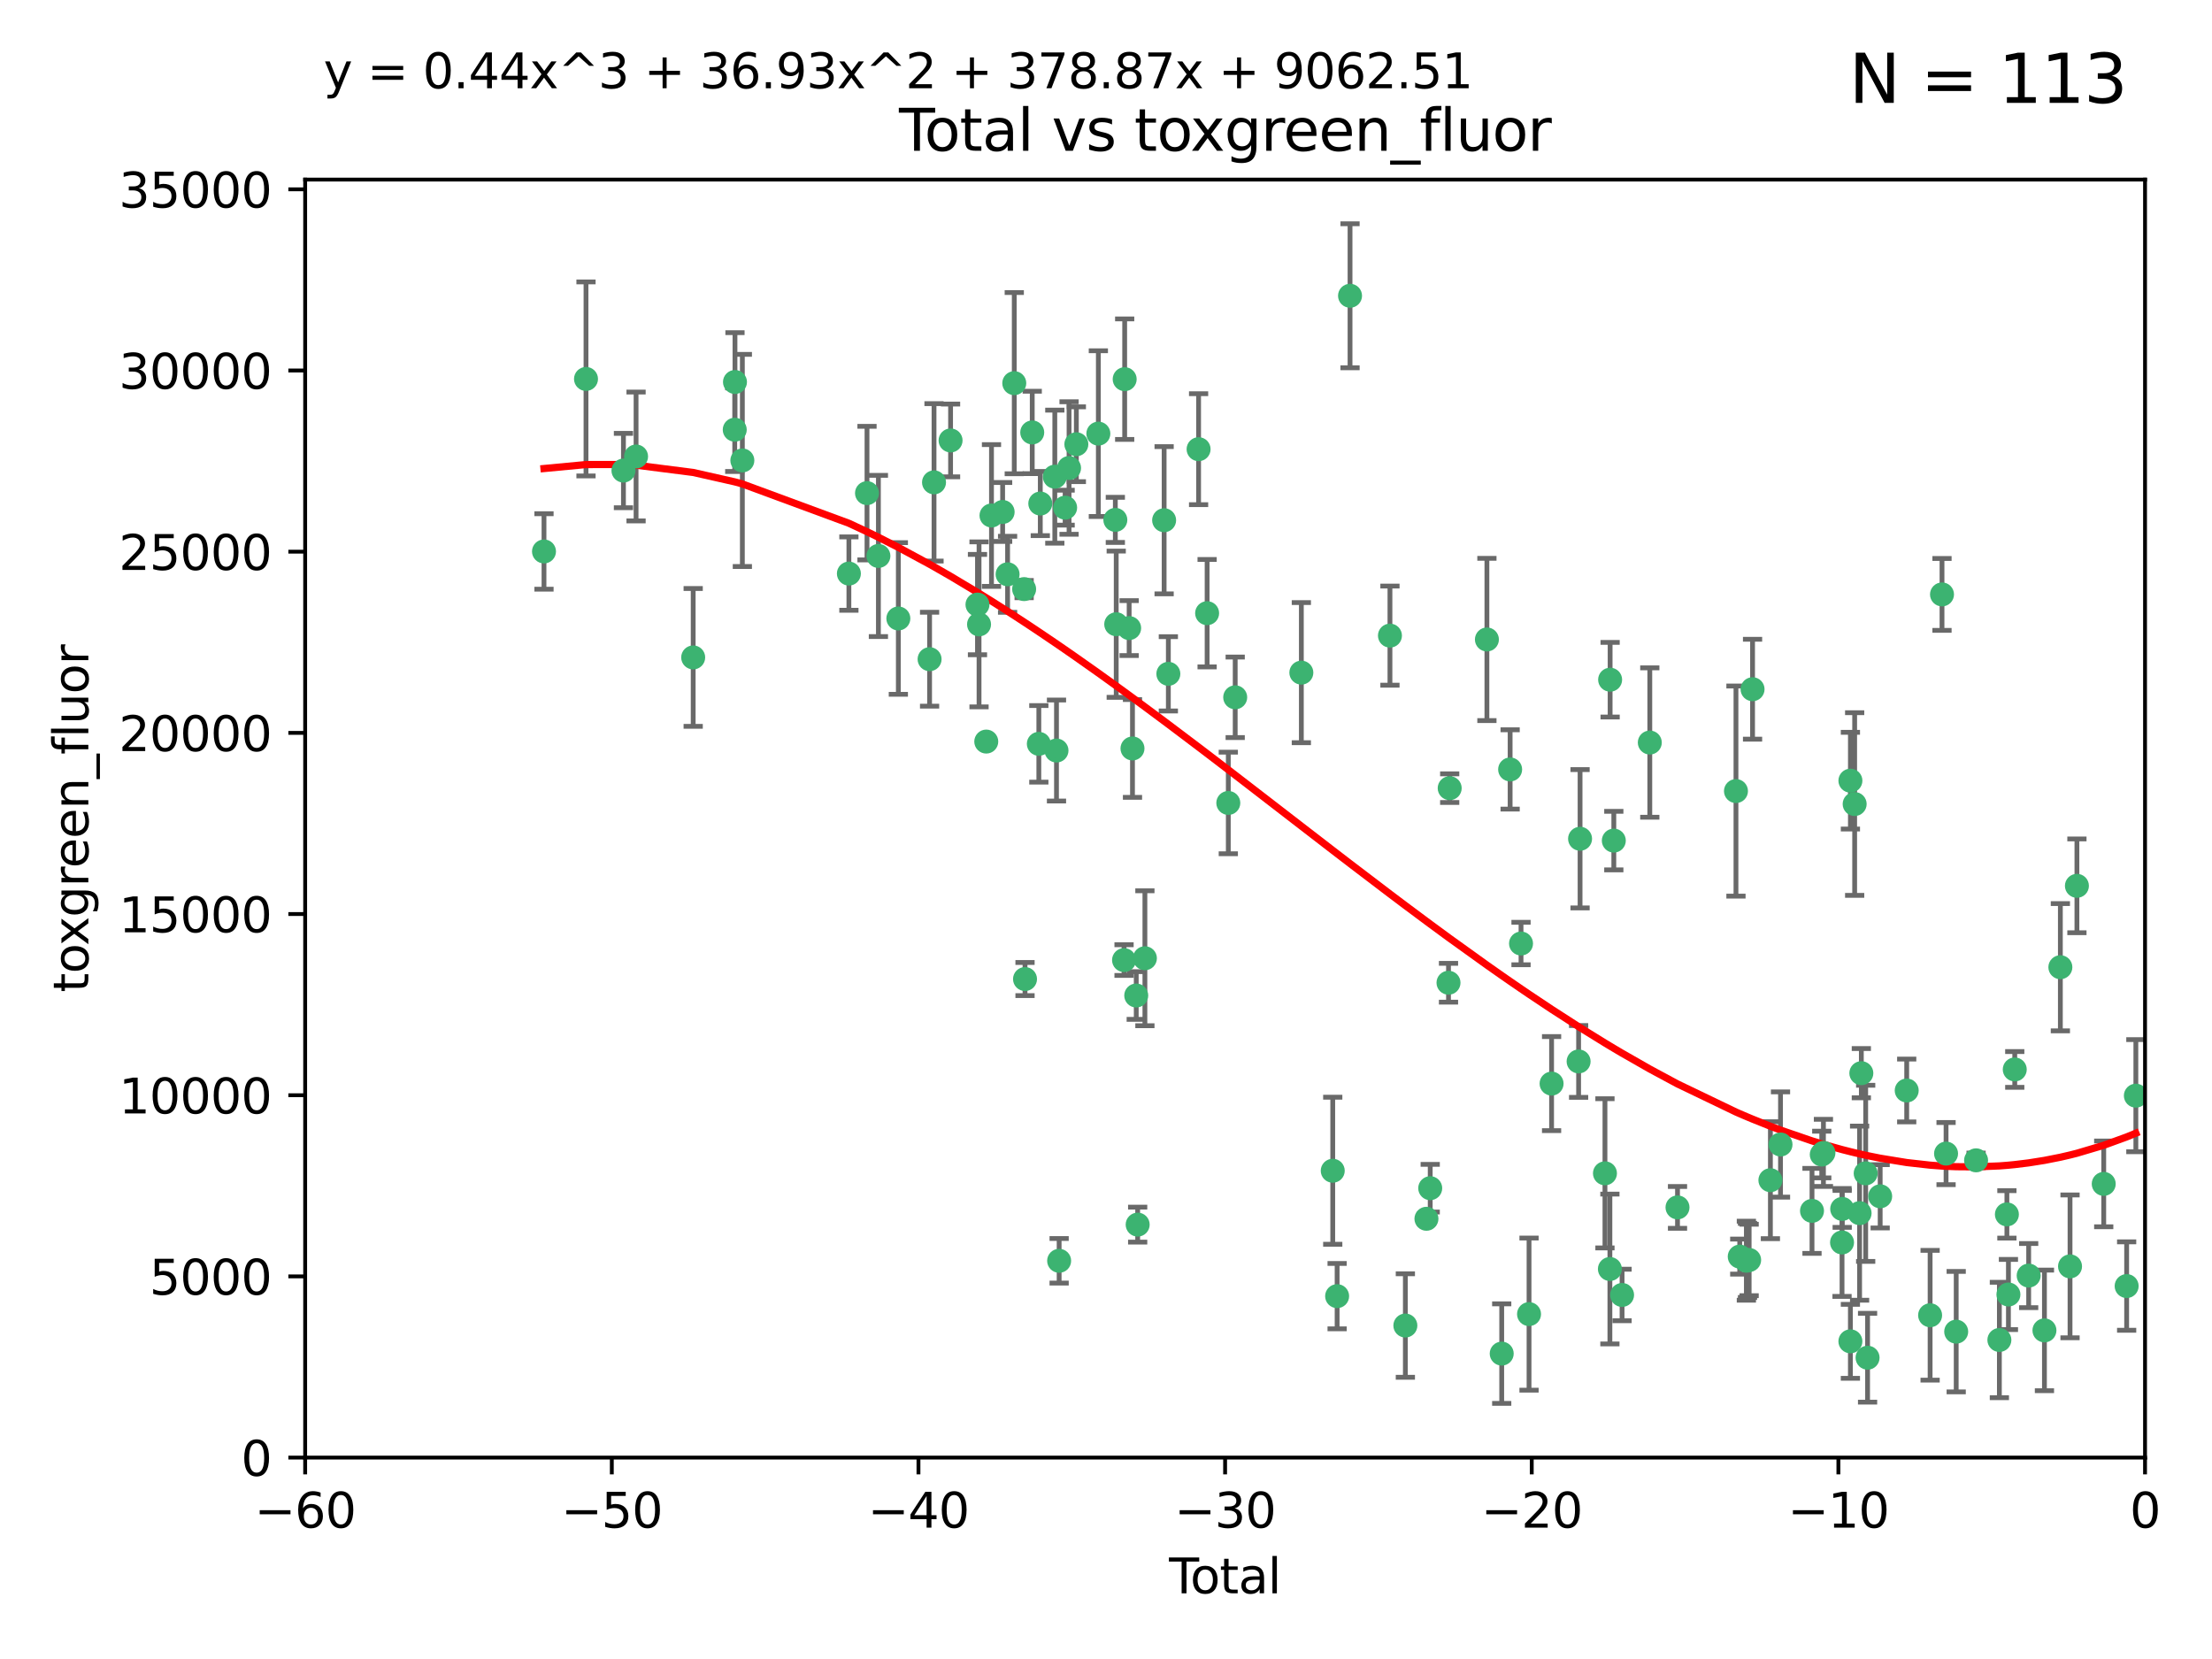 <?xml version="1.0" encoding="utf-8" standalone="no"?>
<!DOCTYPE svg PUBLIC "-//W3C//DTD SVG 1.1//EN"
  "http://www.w3.org/Graphics/SVG/1.1/DTD/svg11.dtd">
<svg xmlns:xlink="http://www.w3.org/1999/xlink" width="460.8pt" height="345.6pt" viewBox="0 0 460.8 345.6" xmlns="http://www.w3.org/2000/svg" version="1.1">
 <defs>
  <style type="text/css">*{stroke-linejoin: round; stroke-linecap: butt}</style>
 </defs>
 <g id="figure_1">
  <g id="patch_1">
   <path d="M 0 345.6 
L 460.8 345.6 
L 460.8 0 
L 0 0 
z
" style="fill: #ffffff"/>
  </g>
  <g id="axes_1">
   <g id="patch_2">
    <path d="M 63.571 303.64 
L 446.85 303.64 
L 446.85 37.411 
L 63.571 37.411 
z
" style="fill: #ffffff"/>
   </g>
   <g id="PathCollection_1">
    <defs>
     <path id="mc651555e92" d="M 0 1.118 
C 0.297 1.118 0.581 1 0.791 0.791 
C 1 0.581 1.118 0.297 1.118 0 
C 1.118 -0.297 1 -0.581 0.791 -0.791 
C 0.581 -1 0.297 -1.118 0 -1.118 
C -0.297 -1.118 -0.581 -1 -0.791 -0.791 
C -1 -0.581 -1.118 -0.297 -1.118 0 
C -1.118 0.297 -1 0.581 -0.791 0.791 
C -0.581 1 -0.297 1.118 0 1.118 
z
" style="stroke: #3cb371"/>
    </defs>
    <g clip-path="url(#p09945d1ba9)">
     <use xlink:href="#mc651555e92" x="113.324" y="114.876" style="fill: #3cb371; stroke: #3cb371"/>
     <use xlink:href="#mc651555e92" x="122.075" y="78.941" style="fill: #3cb371; stroke: #3cb371"/>
     <use xlink:href="#mc651555e92" x="129.877" y="98.026" style="fill: #3cb371; stroke: #3cb371"/>
     <use xlink:href="#mc651555e92" x="132.505" y="95.094" style="fill: #3cb371; stroke: #3cb371"/>
     <use xlink:href="#mc651555e92" x="144.404" y="136.954" style="fill: #3cb371; stroke: #3cb371"/>
     <use xlink:href="#mc651555e92" x="153.06" y="89.516" style="fill: #3cb371; stroke: #3cb371"/>
     <use xlink:href="#mc651555e92" x="153.109" y="79.578" style="fill: #3cb371; stroke: #3cb371"/>
     <use xlink:href="#mc651555e92" x="154.646" y="95.918" style="fill: #3cb371; stroke: #3cb371"/>
     <use xlink:href="#mc651555e92" x="176.84" y="119.488" style="fill: #3cb371; stroke: #3cb371"/>
     <use xlink:href="#mc651555e92" x="180.613" y="102.727" style="fill: #3cb371; stroke: #3cb371"/>
     <use xlink:href="#mc651555e92" x="182.989" y="115.814" style="fill: #3cb371; stroke: #3cb371"/>
     <use xlink:href="#mc651555e92" x="187.142" y="128.839" style="fill: #3cb371; stroke: #3cb371"/>
     <use xlink:href="#mc651555e92" x="193.65" y="137.321" style="fill: #3cb371; stroke: #3cb371"/>
     <use xlink:href="#mc651555e92" x="194.574" y="100.483" style="fill: #3cb371; stroke: #3cb371"/>
     <use xlink:href="#mc651555e92" x="198.022" y="91.754" style="fill: #3cb371; stroke: #3cb371"/>
     <use xlink:href="#mc651555e92" x="203.628" y="125.947" style="fill: #3cb371; stroke: #3cb371"/>
     <use xlink:href="#mc651555e92" x="203.952" y="130.067" style="fill: #3cb371; stroke: #3cb371"/>
     <use xlink:href="#mc651555e92" x="205.457" y="154.483" style="fill: #3cb371; stroke: #3cb371"/>
     <use xlink:href="#mc651555e92" x="206.546" y="107.386" style="fill: #3cb371; stroke: #3cb371"/>
     <use xlink:href="#mc651555e92" x="208.867" y="106.653" style="fill: #3cb371; stroke: #3cb371"/>
     <use xlink:href="#mc651555e92" x="209.899" y="119.635" style="fill: #3cb371; stroke: #3cb371"/>
     <use xlink:href="#mc651555e92" x="211.29" y="79.819" style="fill: #3cb371; stroke: #3cb371"/>
     <use xlink:href="#mc651555e92" x="213.346" y="122.72" style="fill: #3cb371; stroke: #3cb371"/>
     <use xlink:href="#mc651555e92" x="213.53" y="203.953" style="fill: #3cb371; stroke: #3cb371"/>
     <use xlink:href="#mc651555e92" x="215.034" y="90.084" style="fill: #3cb371; stroke: #3cb371"/>
     <use xlink:href="#mc651555e92" x="216.408" y="154.954" style="fill: #3cb371; stroke: #3cb371"/>
     <use xlink:href="#mc651555e92" x="216.713" y="104.896" style="fill: #3cb371; stroke: #3cb371"/>
     <use xlink:href="#mc651555e92" x="219.736" y="99.298" style="fill: #3cb371; stroke: #3cb371"/>
     <use xlink:href="#mc651555e92" x="220.086" y="156.348" style="fill: #3cb371; stroke: #3cb371"/>
     <use xlink:href="#mc651555e92" x="220.638" y="262.649" style="fill: #3cb371; stroke: #3cb371"/>
     <use xlink:href="#mc651555e92" x="221.886" y="105.756" style="fill: #3cb371; stroke: #3cb371"/>
     <use xlink:href="#mc651555e92" x="222.705" y="97.498" style="fill: #3cb371; stroke: #3cb371"/>
     <use xlink:href="#mc651555e92" x="224.223" y="92.545" style="fill: #3cb371; stroke: #3cb371"/>
     <use xlink:href="#mc651555e92" x="228.807" y="90.332" style="fill: #3cb371; stroke: #3cb371"/>
     <use xlink:href="#mc651555e92" x="232.345" y="108.301" style="fill: #3cb371; stroke: #3cb371"/>
     <use xlink:href="#mc651555e92" x="232.53" y="130.038" style="fill: #3cb371; stroke: #3cb371"/>
     <use xlink:href="#mc651555e92" x="234.16" y="200.005" style="fill: #3cb371; stroke: #3cb371"/>
     <use xlink:href="#mc651555e92" x="234.291" y="78.988" style="fill: #3cb371; stroke: #3cb371"/>
     <use xlink:href="#mc651555e92" x="235.222" y="130.84" style="fill: #3cb371; stroke: #3cb371"/>
     <use xlink:href="#mc651555e92" x="235.917" y="155.918" style="fill: #3cb371; stroke: #3cb371"/>
     <use xlink:href="#mc651555e92" x="236.699" y="207.381" style="fill: #3cb371; stroke: #3cb371"/>
     <use xlink:href="#mc651555e92" x="236.998" y="255.109" style="fill: #3cb371; stroke: #3cb371"/>
     <use xlink:href="#mc651555e92" x="238.504" y="199.62" style="fill: #3cb371; stroke: #3cb371"/>
     <use xlink:href="#mc651555e92" x="242.509" y="108.373" style="fill: #3cb371; stroke: #3cb371"/>
     <use xlink:href="#mc651555e92" x="243.389" y="140.37" style="fill: #3cb371; stroke: #3cb371"/>
     <use xlink:href="#mc651555e92" x="249.689" y="93.572" style="fill: #3cb371; stroke: #3cb371"/>
     <use xlink:href="#mc651555e92" x="251.465" y="127.738" style="fill: #3cb371; stroke: #3cb371"/>
     <use xlink:href="#mc651555e92" x="255.878" y="167.27" style="fill: #3cb371; stroke: #3cb371"/>
     <use xlink:href="#mc651555e92" x="257.315" y="145.262" style="fill: #3cb371; stroke: #3cb371"/>
     <use xlink:href="#mc651555e92" x="271.094" y="140.122" style="fill: #3cb371; stroke: #3cb371"/>
     <use xlink:href="#mc651555e92" x="277.635" y="243.887" style="fill: #3cb371; stroke: #3cb371"/>
     <use xlink:href="#mc651555e92" x="278.547" y="270.01" style="fill: #3cb371; stroke: #3cb371"/>
     <use xlink:href="#mc651555e92" x="281.237" y="61.614" style="fill: #3cb371; stroke: #3cb371"/>
     <use xlink:href="#mc651555e92" x="289.552" y="132.411" style="fill: #3cb371; stroke: #3cb371"/>
     <use xlink:href="#mc651555e92" x="292.762" y="276.134" style="fill: #3cb371; stroke: #3cb371"/>
     <use xlink:href="#mc651555e92" x="297.153" y="253.893" style="fill: #3cb371; stroke: #3cb371"/>
     <use xlink:href="#mc651555e92" x="297.94" y="247.522" style="fill: #3cb371; stroke: #3cb371"/>
     <use xlink:href="#mc651555e92" x="301.749" y="204.723" style="fill: #3cb371; stroke: #3cb371"/>
     <use xlink:href="#mc651555e92" x="301.998" y="164.19" style="fill: #3cb371; stroke: #3cb371"/>
     <use xlink:href="#mc651555e92" x="309.75" y="133.213" style="fill: #3cb371; stroke: #3cb371"/>
     <use xlink:href="#mc651555e92" x="312.834" y="281.982" style="fill: #3cb371; stroke: #3cb371"/>
     <use xlink:href="#mc651555e92" x="314.588" y="160.289" style="fill: #3cb371; stroke: #3cb371"/>
     <use xlink:href="#mc651555e92" x="316.858" y="196.552" style="fill: #3cb371; stroke: #3cb371"/>
     <use xlink:href="#mc651555e92" x="318.526" y="273.75" style="fill: #3cb371; stroke: #3cb371"/>
     <use xlink:href="#mc651555e92" x="323.223" y="225.734" style="fill: #3cb371; stroke: #3cb371"/>
     <use xlink:href="#mc651555e92" x="328.853" y="221.118" style="fill: #3cb371; stroke: #3cb371"/>
     <use xlink:href="#mc651555e92" x="329.157" y="174.728" style="fill: #3cb371; stroke: #3cb371"/>
     <use xlink:href="#mc651555e92" x="334.342" y="244.424" style="fill: #3cb371; stroke: #3cb371"/>
     <use xlink:href="#mc651555e92" x="335.371" y="264.357" style="fill: #3cb371; stroke: #3cb371"/>
     <use xlink:href="#mc651555e92" x="335.418" y="141.593" style="fill: #3cb371; stroke: #3cb371"/>
     <use xlink:href="#mc651555e92" x="336.187" y="175.112" style="fill: #3cb371; stroke: #3cb371"/>
     <use xlink:href="#mc651555e92" x="337.906" y="269.764" style="fill: #3cb371; stroke: #3cb371"/>
     <use xlink:href="#mc651555e92" x="343.683" y="154.686" style="fill: #3cb371; stroke: #3cb371"/>
     <use xlink:href="#mc651555e92" x="349.456" y="251.524" style="fill: #3cb371; stroke: #3cb371"/>
     <use xlink:href="#mc651555e92" x="361.634" y="164.794" style="fill: #3cb371; stroke: #3cb371"/>
     <use xlink:href="#mc651555e92" x="362.418" y="261.772" style="fill: #3cb371; stroke: #3cb371"/>
     <use xlink:href="#mc651555e92" x="363.802" y="262.628" style="fill: #3cb371; stroke: #3cb371"/>
     <use xlink:href="#mc651555e92" x="364.037" y="262.571" style="fill: #3cb371; stroke: #3cb371"/>
     <use xlink:href="#mc651555e92" x="364.379" y="262.474" style="fill: #3cb371; stroke: #3cb371"/>
     <use xlink:href="#mc651555e92" x="365.089" y="143.576" style="fill: #3cb371; stroke: #3cb371"/>
     <use xlink:href="#mc651555e92" x="368.806" y="245.856" style="fill: #3cb371; stroke: #3cb371"/>
     <use xlink:href="#mc651555e92" x="370.913" y="238.42" style="fill: #3cb371; stroke: #3cb371"/>
     <use xlink:href="#mc651555e92" x="377.474" y="252.246" style="fill: #3cb371; stroke: #3cb371"/>
     <use xlink:href="#mc651555e92" x="379.506" y="240.511" style="fill: #3cb371; stroke: #3cb371"/>
     <use xlink:href="#mc651555e92" x="379.855" y="240.162" style="fill: #3cb371; stroke: #3cb371"/>
     <use xlink:href="#mc651555e92" x="383.73" y="258.827" style="fill: #3cb371; stroke: #3cb371"/>
     <use xlink:href="#mc651555e92" x="383.763" y="251.838" style="fill: #3cb371; stroke: #3cb371"/>
     <use xlink:href="#mc651555e92" x="385.471" y="279.423" style="fill: #3cb371; stroke: #3cb371"/>
     <use xlink:href="#mc651555e92" x="385.474" y="162.629" style="fill: #3cb371; stroke: #3cb371"/>
     <use xlink:href="#mc651555e92" x="386.359" y="167.495" style="fill: #3cb371; stroke: #3cb371"/>
     <use xlink:href="#mc651555e92" x="387.387" y="252.723" style="fill: #3cb371; stroke: #3cb371"/>
     <use xlink:href="#mc651555e92" x="387.751" y="223.562" style="fill: #3cb371; stroke: #3cb371"/>
     <use xlink:href="#mc651555e92" x="388.656" y="244.428" style="fill: #3cb371; stroke: #3cb371"/>
     <use xlink:href="#mc651555e92" x="389.05" y="282.837" style="fill: #3cb371; stroke: #3cb371"/>
     <use xlink:href="#mc651555e92" x="391.674" y="249.211" style="fill: #3cb371; stroke: #3cb371"/>
     <use xlink:href="#mc651555e92" x="397.202" y="227.169" style="fill: #3cb371; stroke: #3cb371"/>
     <use xlink:href="#mc651555e92" x="402.078" y="273.991" style="fill: #3cb371; stroke: #3cb371"/>
     <use xlink:href="#mc651555e92" x="404.555" y="123.828" style="fill: #3cb371; stroke: #3cb371"/>
     <use xlink:href="#mc651555e92" x="405.4" y="240.314" style="fill: #3cb371; stroke: #3cb371"/>
     <use xlink:href="#mc651555e92" x="407.511" y="277.409" style="fill: #3cb371; stroke: #3cb371"/>
     <use xlink:href="#mc651555e92" x="411.653" y="241.718" style="fill: #3cb371; stroke: #3cb371"/>
     <use xlink:href="#mc651555e92" x="416.507" y="279.141" style="fill: #3cb371; stroke: #3cb371"/>
     <use xlink:href="#mc651555e92" x="418.073" y="252.978" style="fill: #3cb371; stroke: #3cb371"/>
     <use xlink:href="#mc651555e92" x="418.393" y="269.669" style="fill: #3cb371; stroke: #3cb371"/>
     <use xlink:href="#mc651555e92" x="419.711" y="222.785" style="fill: #3cb371; stroke: #3cb371"/>
     <use xlink:href="#mc651555e92" x="422.61" y="265.728" style="fill: #3cb371; stroke: #3cb371"/>
     <use xlink:href="#mc651555e92" x="425.895" y="277.145" style="fill: #3cb371; stroke: #3cb371"/>
     <use xlink:href="#mc651555e92" x="429.212" y="201.488" style="fill: #3cb371; stroke: #3cb371"/>
     <use xlink:href="#mc651555e92" x="431.226" y="263.81" style="fill: #3cb371; stroke: #3cb371"/>
     <use xlink:href="#mc651555e92" x="432.66" y="184.534" style="fill: #3cb371; stroke: #3cb371"/>
     <use xlink:href="#mc651555e92" x="438.245" y="246.624" style="fill: #3cb371; stroke: #3cb371"/>
     <use xlink:href="#mc651555e92" x="443.019" y="267.91" style="fill: #3cb371; stroke: #3cb371"/>
     <use xlink:href="#mc651555e92" x="444.939" y="228.248" style="fill: #3cb371; stroke: #3cb371"/>
    </g>
   </g>
   <g id="matplotlib.axis_1">
    <g id="xtick_1">
     <g id="line2d_1">
      <defs>
       <path id="mb2de2bcf94" d="M 0 0 
L 0 3.5 
" style="stroke: #000000; stroke-width: 0.8"/>
      </defs>
      <g>
       <use xlink:href="#mb2de2bcf94" x="63.571" y="303.64" style="stroke: #000000; stroke-width: 0.8"/>
      </g>
     </g>
     <g id="text_1">
      <!-- −60 -->
      <g transform="translate(53.019 318.238)scale(0.1 -0.1)">
       <defs>
        <path id="DejaVuSans-2212" d="M 678 2272 
L 4684 2272 
L 4684 1741 
L 678 1741 
L 678 2272 
z
" transform="scale(0.016)"/>
        <path id="DejaVuSans-36" d="M 2113 2584 
Q 1688 2584 1439 2293 
Q 1191 2003 1191 1497 
Q 1191 994 1439 701 
Q 1688 409 2113 409 
Q 2538 409 2786 701 
Q 3034 994 3034 1497 
Q 3034 2003 2786 2293 
Q 2538 2584 2113 2584 
z
M 3366 4563 
L 3366 3988 
Q 3128 4100 2886 4159 
Q 2644 4219 2406 4219 
Q 1781 4219 1451 3797 
Q 1122 3375 1075 2522 
Q 1259 2794 1537 2939 
Q 1816 3084 2150 3084 
Q 2853 3084 3261 2657 
Q 3669 2231 3669 1497 
Q 3669 778 3244 343 
Q 2819 -91 2113 -91 
Q 1303 -91 875 529 
Q 447 1150 447 2328 
Q 447 3434 972 4092 
Q 1497 4750 2381 4750 
Q 2619 4750 2861 4703 
Q 3103 4656 3366 4563 
z
" transform="scale(0.016)"/>
        <path id="DejaVuSans-30" d="M 2034 4250 
Q 1547 4250 1301 3770 
Q 1056 3291 1056 2328 
Q 1056 1369 1301 889 
Q 1547 409 2034 409 
Q 2525 409 2770 889 
Q 3016 1369 3016 2328 
Q 3016 3291 2770 3770 
Q 2525 4250 2034 4250 
z
M 2034 4750 
Q 2819 4750 3233 4129 
Q 3647 3509 3647 2328 
Q 3647 1150 3233 529 
Q 2819 -91 2034 -91 
Q 1250 -91 836 529 
Q 422 1150 422 2328 
Q 422 3509 836 4129 
Q 1250 4750 2034 4750 
z
" transform="scale(0.016)"/>
       </defs>
       <use xlink:href="#DejaVuSans-2212"/>
       <use xlink:href="#DejaVuSans-36" x="83.789"/>
       <use xlink:href="#DejaVuSans-30" x="147.412"/>
      </g>
     </g>
    </g>
    <g id="xtick_2">
     <g id="line2d_2">
      <g>
       <use xlink:href="#mb2de2bcf94" x="127.451" y="303.64" style="stroke: #000000; stroke-width: 0.8"/>
      </g>
     </g>
     <g id="text_2">
      <!-- −50 -->
      <g transform="translate(116.899 318.238)scale(0.1 -0.1)">
       <defs>
        <path id="DejaVuSans-35" d="M 691 4666 
L 3169 4666 
L 3169 4134 
L 1269 4134 
L 1269 2991 
Q 1406 3038 1543 3061 
Q 1681 3084 1819 3084 
Q 2600 3084 3056 2656 
Q 3513 2228 3513 1497 
Q 3513 744 3044 326 
Q 2575 -91 1722 -91 
Q 1428 -91 1123 -41 
Q 819 9 494 109 
L 494 744 
Q 775 591 1075 516 
Q 1375 441 1709 441 
Q 2250 441 2565 725 
Q 2881 1009 2881 1497 
Q 2881 1984 2565 2268 
Q 2250 2553 1709 2553 
Q 1456 2553 1204 2497 
Q 953 2441 691 2322 
L 691 4666 
z
" transform="scale(0.016)"/>
       </defs>
       <use xlink:href="#DejaVuSans-2212"/>
       <use xlink:href="#DejaVuSans-35" x="83.789"/>
       <use xlink:href="#DejaVuSans-30" x="147.412"/>
      </g>
     </g>
    </g>
    <g id="xtick_3">
     <g id="line2d_3">
      <g>
       <use xlink:href="#mb2de2bcf94" x="191.331" y="303.64" style="stroke: #000000; stroke-width: 0.8"/>
      </g>
     </g>
     <g id="text_3">
      <!-- −40 -->
      <g transform="translate(180.778 318.238)scale(0.1 -0.1)">
       <defs>
        <path id="DejaVuSans-34" d="M 2419 4116 
L 825 1625 
L 2419 1625 
L 2419 4116 
z
M 2253 4666 
L 3047 4666 
L 3047 1625 
L 3713 1625 
L 3713 1100 
L 3047 1100 
L 3047 0 
L 2419 0 
L 2419 1100 
L 313 1100 
L 313 1709 
L 2253 4666 
z
" transform="scale(0.016)"/>
       </defs>
       <use xlink:href="#DejaVuSans-2212"/>
       <use xlink:href="#DejaVuSans-34" x="83.789"/>
       <use xlink:href="#DejaVuSans-30" x="147.412"/>
      </g>
     </g>
    </g>
    <g id="xtick_4">
     <g id="line2d_4">
      <g>
       <use xlink:href="#mb2de2bcf94" x="255.211" y="303.64" style="stroke: #000000; stroke-width: 0.8"/>
      </g>
     </g>
     <g id="text_4">
      <!-- −30 -->
      <g transform="translate(244.658 318.238)scale(0.1 -0.1)">
       <defs>
        <path id="DejaVuSans-33" d="M 2597 2516 
Q 3050 2419 3304 2112 
Q 3559 1806 3559 1356 
Q 3559 666 3084 287 
Q 2609 -91 1734 -91 
Q 1441 -91 1130 -33 
Q 819 25 488 141 
L 488 750 
Q 750 597 1062 519 
Q 1375 441 1716 441 
Q 2309 441 2620 675 
Q 2931 909 2931 1356 
Q 2931 1769 2642 2001 
Q 2353 2234 1838 2234 
L 1294 2234 
L 1294 2753 
L 1863 2753 
Q 2328 2753 2575 2939 
Q 2822 3125 2822 3475 
Q 2822 3834 2567 4026 
Q 2313 4219 1838 4219 
Q 1578 4219 1281 4162 
Q 984 4106 628 3988 
L 628 4550 
Q 988 4650 1302 4700 
Q 1616 4750 1894 4750 
Q 2613 4750 3031 4423 
Q 3450 4097 3450 3541 
Q 3450 3153 3228 2886 
Q 3006 2619 2597 2516 
z
" transform="scale(0.016)"/>
       </defs>
       <use xlink:href="#DejaVuSans-2212"/>
       <use xlink:href="#DejaVuSans-33" x="83.789"/>
       <use xlink:href="#DejaVuSans-30" x="147.412"/>
      </g>
     </g>
    </g>
    <g id="xtick_5">
     <g id="line2d_5">
      <g>
       <use xlink:href="#mb2de2bcf94" x="319.09" y="303.64" style="stroke: #000000; stroke-width: 0.8"/>
      </g>
     </g>
     <g id="text_5">
      <!-- −20 -->
      <g transform="translate(308.538 318.238)scale(0.1 -0.1)">
       <defs>
        <path id="DejaVuSans-32" d="M 1228 531 
L 3431 531 
L 3431 0 
L 469 0 
L 469 531 
Q 828 903 1448 1529 
Q 2069 2156 2228 2338 
Q 2531 2678 2651 2914 
Q 2772 3150 2772 3378 
Q 2772 3750 2511 3984 
Q 2250 4219 1831 4219 
Q 1534 4219 1204 4116 
Q 875 4013 500 3803 
L 500 4441 
Q 881 4594 1212 4672 
Q 1544 4750 1819 4750 
Q 2544 4750 2975 4387 
Q 3406 4025 3406 3419 
Q 3406 3131 3298 2873 
Q 3191 2616 2906 2266 
Q 2828 2175 2409 1742 
Q 1991 1309 1228 531 
z
" transform="scale(0.016)"/>
       </defs>
       <use xlink:href="#DejaVuSans-2212"/>
       <use xlink:href="#DejaVuSans-32" x="83.789"/>
       <use xlink:href="#DejaVuSans-30" x="147.412"/>
      </g>
     </g>
    </g>
    <g id="xtick_6">
     <g id="line2d_6">
      <g>
       <use xlink:href="#mb2de2bcf94" x="382.97" y="303.64" style="stroke: #000000; stroke-width: 0.8"/>
      </g>
     </g>
     <g id="text_6">
      <!-- −10 -->
      <g transform="translate(372.418 318.238)scale(0.1 -0.1)">
       <defs>
        <path id="DejaVuSans-31" d="M 794 531 
L 1825 531 
L 1825 4091 
L 703 3866 
L 703 4441 
L 1819 4666 
L 2450 4666 
L 2450 531 
L 3481 531 
L 3481 0 
L 794 0 
L 794 531 
z
" transform="scale(0.016)"/>
       </defs>
       <use xlink:href="#DejaVuSans-2212"/>
       <use xlink:href="#DejaVuSans-31" x="83.789"/>
       <use xlink:href="#DejaVuSans-30" x="147.412"/>
      </g>
     </g>
    </g>
    <g id="xtick_7">
     <g id="line2d_7">
      <g>
       <use xlink:href="#mb2de2bcf94" x="446.85" y="303.64" style="stroke: #000000; stroke-width: 0.8"/>
      </g>
     </g>
     <g id="text_7">
      <!-- 0 -->
      <g transform="translate(443.669 318.238)scale(0.1 -0.1)">
       <use xlink:href="#DejaVuSans-30"/>
      </g>
     </g>
    </g>
    <g id="text_8">
     <!-- Total -->
     <g transform="translate(243.534 331.917)scale(0.1 -0.1)">
      <defs>
       <path id="DejaVuSans-54" d="M -19 4666 
L 3928 4666 
L 3928 4134 
L 2272 4134 
L 2272 0 
L 1638 0 
L 1638 4134 
L -19 4134 
L -19 4666 
z
" transform="scale(0.016)"/>
       <path id="DejaVuSans-6f" d="M 1959 3097 
Q 1497 3097 1228 2736 
Q 959 2375 959 1747 
Q 959 1119 1226 758 
Q 1494 397 1959 397 
Q 2419 397 2687 759 
Q 2956 1122 2956 1747 
Q 2956 2369 2687 2733 
Q 2419 3097 1959 3097 
z
M 1959 3584 
Q 2709 3584 3137 3096 
Q 3566 2609 3566 1747 
Q 3566 888 3137 398 
Q 2709 -91 1959 -91 
Q 1206 -91 779 398 
Q 353 888 353 1747 
Q 353 2609 779 3096 
Q 1206 3584 1959 3584 
z
" transform="scale(0.016)"/>
       <path id="DejaVuSans-74" d="M 1172 4494 
L 1172 3500 
L 2356 3500 
L 2356 3053 
L 1172 3053 
L 1172 1153 
Q 1172 725 1289 603 
Q 1406 481 1766 481 
L 2356 481 
L 2356 0 
L 1766 0 
Q 1100 0 847 248 
Q 594 497 594 1153 
L 594 3053 
L 172 3053 
L 172 3500 
L 594 3500 
L 594 4494 
L 1172 4494 
z
" transform="scale(0.016)"/>
       <path id="DejaVuSans-61" d="M 2194 1759 
Q 1497 1759 1228 1600 
Q 959 1441 959 1056 
Q 959 750 1161 570 
Q 1363 391 1709 391 
Q 2188 391 2477 730 
Q 2766 1069 2766 1631 
L 2766 1759 
L 2194 1759 
z
M 3341 1997 
L 3341 0 
L 2766 0 
L 2766 531 
Q 2569 213 2275 61 
Q 1981 -91 1556 -91 
Q 1019 -91 701 211 
Q 384 513 384 1019 
Q 384 1609 779 1909 
Q 1175 2209 1959 2209 
L 2766 2209 
L 2766 2266 
Q 2766 2663 2505 2880 
Q 2244 3097 1772 3097 
Q 1472 3097 1187 3025 
Q 903 2953 641 2809 
L 641 3341 
Q 956 3463 1253 3523 
Q 1550 3584 1831 3584 
Q 2591 3584 2966 3190 
Q 3341 2797 3341 1997 
z
" transform="scale(0.016)"/>
       <path id="DejaVuSans-6c" d="M 603 4863 
L 1178 4863 
L 1178 0 
L 603 0 
L 603 4863 
z
" transform="scale(0.016)"/>
      </defs>
      <use xlink:href="#DejaVuSans-54"/>
      <use xlink:href="#DejaVuSans-6f" x="44.084"/>
      <use xlink:href="#DejaVuSans-74" x="105.266"/>
      <use xlink:href="#DejaVuSans-61" x="144.475"/>
      <use xlink:href="#DejaVuSans-6c" x="205.754"/>
     </g>
    </g>
   </g>
   <g id="matplotlib.axis_2">
    <g id="ytick_1">
     <g id="line2d_8">
      <defs>
       <path id="ma37d499b2d" d="M 0 0 
L -3.5 0 
" style="stroke: #000000; stroke-width: 0.8"/>
      </defs>
      <g>
       <use xlink:href="#ma37d499b2d" x="63.571" y="303.64" style="stroke: #000000; stroke-width: 0.8"/>
      </g>
     </g>
     <g id="text_9">
      <!-- 0 -->
      <g transform="translate(50.209 307.439)scale(0.1 -0.1)">
       <use xlink:href="#DejaVuSans-30"/>
      </g>
     </g>
    </g>
    <g id="ytick_2">
     <g id="line2d_9">
      <g>
       <use xlink:href="#ma37d499b2d" x="63.571" y="265.897" style="stroke: #000000; stroke-width: 0.8"/>
      </g>
     </g>
     <g id="text_10">
      <!-- 5000 -->
      <g transform="translate(31.121 269.696)scale(0.1 -0.1)">
       <use xlink:href="#DejaVuSans-35"/>
       <use xlink:href="#DejaVuSans-30" x="63.623"/>
       <use xlink:href="#DejaVuSans-30" x="127.246"/>
       <use xlink:href="#DejaVuSans-30" x="190.869"/>
      </g>
     </g>
    </g>
    <g id="ytick_3">
     <g id="line2d_10">
      <g>
       <use xlink:href="#ma37d499b2d" x="63.571" y="228.154" style="stroke: #000000; stroke-width: 0.8"/>
      </g>
     </g>
     <g id="text_11">
      <!-- 10000 -->
      <g transform="translate(24.759 231.953)scale(0.1 -0.1)">
       <use xlink:href="#DejaVuSans-31"/>
       <use xlink:href="#DejaVuSans-30" x="63.623"/>
       <use xlink:href="#DejaVuSans-30" x="127.246"/>
       <use xlink:href="#DejaVuSans-30" x="190.869"/>
       <use xlink:href="#DejaVuSans-30" x="254.492"/>
      </g>
     </g>
    </g>
    <g id="ytick_4">
     <g id="line2d_11">
      <g>
       <use xlink:href="#ma37d499b2d" x="63.571" y="190.411" style="stroke: #000000; stroke-width: 0.8"/>
      </g>
     </g>
     <g id="text_12">
      <!-- 15000 -->
      <g transform="translate(24.759 194.21)scale(0.1 -0.1)">
       <use xlink:href="#DejaVuSans-31"/>
       <use xlink:href="#DejaVuSans-35" x="63.623"/>
       <use xlink:href="#DejaVuSans-30" x="127.246"/>
       <use xlink:href="#DejaVuSans-30" x="190.869"/>
       <use xlink:href="#DejaVuSans-30" x="254.492"/>
      </g>
     </g>
    </g>
    <g id="ytick_5">
     <g id="line2d_12">
      <g>
       <use xlink:href="#ma37d499b2d" x="63.571" y="152.668" style="stroke: #000000; stroke-width: 0.8"/>
      </g>
     </g>
     <g id="text_13">
      <!-- 20000 -->
      <g transform="translate(24.759 156.467)scale(0.1 -0.1)">
       <use xlink:href="#DejaVuSans-32"/>
       <use xlink:href="#DejaVuSans-30" x="63.623"/>
       <use xlink:href="#DejaVuSans-30" x="127.246"/>
       <use xlink:href="#DejaVuSans-30" x="190.869"/>
       <use xlink:href="#DejaVuSans-30" x="254.492"/>
      </g>
     </g>
    </g>
    <g id="ytick_6">
     <g id="line2d_13">
      <g>
       <use xlink:href="#ma37d499b2d" x="63.571" y="114.925" style="stroke: #000000; stroke-width: 0.8"/>
      </g>
     </g>
     <g id="text_14">
      <!-- 25000 -->
      <g transform="translate(24.759 118.724)scale(0.1 -0.1)">
       <use xlink:href="#DejaVuSans-32"/>
       <use xlink:href="#DejaVuSans-35" x="63.623"/>
       <use xlink:href="#DejaVuSans-30" x="127.246"/>
       <use xlink:href="#DejaVuSans-30" x="190.869"/>
       <use xlink:href="#DejaVuSans-30" x="254.492"/>
      </g>
     </g>
    </g>
    <g id="ytick_7">
     <g id="line2d_14">
      <g>
       <use xlink:href="#ma37d499b2d" x="63.571" y="77.181" style="stroke: #000000; stroke-width: 0.8"/>
      </g>
     </g>
     <g id="text_15">
      <!-- 30000 -->
      <g transform="translate(24.759 80.981)scale(0.1 -0.1)">
       <use xlink:href="#DejaVuSans-33"/>
       <use xlink:href="#DejaVuSans-30" x="63.623"/>
       <use xlink:href="#DejaVuSans-30" x="127.246"/>
       <use xlink:href="#DejaVuSans-30" x="190.869"/>
       <use xlink:href="#DejaVuSans-30" x="254.492"/>
      </g>
     </g>
    </g>
    <g id="ytick_8">
     <g id="line2d_15">
      <g>
       <use xlink:href="#ma37d499b2d" x="63.571" y="39.438" style="stroke: #000000; stroke-width: 0.8"/>
      </g>
     </g>
     <g id="text_16">
      <!-- 35000 -->
      <g transform="translate(24.759 43.238)scale(0.1 -0.1)">
       <use xlink:href="#DejaVuSans-33"/>
       <use xlink:href="#DejaVuSans-35" x="63.623"/>
       <use xlink:href="#DejaVuSans-30" x="127.246"/>
       <use xlink:href="#DejaVuSans-30" x="190.869"/>
       <use xlink:href="#DejaVuSans-30" x="254.492"/>
      </g>
     </g>
    </g>
    <g id="text_17">
     <!-- toxgreen_fluor -->
     <g transform="translate(18.401 206.72)rotate(-90)scale(0.1 -0.1)">
      <defs>
       <path id="DejaVuSans-78" d="M 3513 3500 
L 2247 1797 
L 3578 0 
L 2900 0 
L 1881 1375 
L 863 0 
L 184 0 
L 1544 1831 
L 300 3500 
L 978 3500 
L 1906 2253 
L 2834 3500 
L 3513 3500 
z
" transform="scale(0.016)"/>
       <path id="DejaVuSans-67" d="M 2906 1791 
Q 2906 2416 2648 2759 
Q 2391 3103 1925 3103 
Q 1463 3103 1205 2759 
Q 947 2416 947 1791 
Q 947 1169 1205 825 
Q 1463 481 1925 481 
Q 2391 481 2648 825 
Q 2906 1169 2906 1791 
z
M 3481 434 
Q 3481 -459 3084 -895 
Q 2688 -1331 1869 -1331 
Q 1566 -1331 1297 -1286 
Q 1028 -1241 775 -1147 
L 775 -588 
Q 1028 -725 1275 -790 
Q 1522 -856 1778 -856 
Q 2344 -856 2625 -561 
Q 2906 -266 2906 331 
L 2906 616 
Q 2728 306 2450 153 
Q 2172 0 1784 0 
Q 1141 0 747 490 
Q 353 981 353 1791 
Q 353 2603 747 3093 
Q 1141 3584 1784 3584 
Q 2172 3584 2450 3431 
Q 2728 3278 2906 2969 
L 2906 3500 
L 3481 3500 
L 3481 434 
z
" transform="scale(0.016)"/>
       <path id="DejaVuSans-72" d="M 2631 2963 
Q 2534 3019 2420 3045 
Q 2306 3072 2169 3072 
Q 1681 3072 1420 2755 
Q 1159 2438 1159 1844 
L 1159 0 
L 581 0 
L 581 3500 
L 1159 3500 
L 1159 2956 
Q 1341 3275 1631 3429 
Q 1922 3584 2338 3584 
Q 2397 3584 2469 3576 
Q 2541 3569 2628 3553 
L 2631 2963 
z
" transform="scale(0.016)"/>
       <path id="DejaVuSans-65" d="M 3597 1894 
L 3597 1613 
L 953 1613 
Q 991 1019 1311 708 
Q 1631 397 2203 397 
Q 2534 397 2845 478 
Q 3156 559 3463 722 
L 3463 178 
Q 3153 47 2828 -22 
Q 2503 -91 2169 -91 
Q 1331 -91 842 396 
Q 353 884 353 1716 
Q 353 2575 817 3079 
Q 1281 3584 2069 3584 
Q 2775 3584 3186 3129 
Q 3597 2675 3597 1894 
z
M 3022 2063 
Q 3016 2534 2758 2815 
Q 2500 3097 2075 3097 
Q 1594 3097 1305 2825 
Q 1016 2553 972 2059 
L 3022 2063 
z
" transform="scale(0.016)"/>
       <path id="DejaVuSans-6e" d="M 3513 2113 
L 3513 0 
L 2938 0 
L 2938 2094 
Q 2938 2591 2744 2837 
Q 2550 3084 2163 3084 
Q 1697 3084 1428 2787 
Q 1159 2491 1159 1978 
L 1159 0 
L 581 0 
L 581 3500 
L 1159 3500 
L 1159 2956 
Q 1366 3272 1645 3428 
Q 1925 3584 2291 3584 
Q 2894 3584 3203 3211 
Q 3513 2838 3513 2113 
z
" transform="scale(0.016)"/>
       <path id="DejaVuSans-5f" d="M 3263 -1063 
L 3263 -1509 
L -63 -1509 
L -63 -1063 
L 3263 -1063 
z
" transform="scale(0.016)"/>
       <path id="DejaVuSans-66" d="M 2375 4863 
L 2375 4384 
L 1825 4384 
Q 1516 4384 1395 4259 
Q 1275 4134 1275 3809 
L 1275 3500 
L 2222 3500 
L 2222 3053 
L 1275 3053 
L 1275 0 
L 697 0 
L 697 3053 
L 147 3053 
L 147 3500 
L 697 3500 
L 697 3744 
Q 697 4328 969 4595 
Q 1241 4863 1831 4863 
L 2375 4863 
z
" transform="scale(0.016)"/>
       <path id="DejaVuSans-75" d="M 544 1381 
L 544 3500 
L 1119 3500 
L 1119 1403 
Q 1119 906 1312 657 
Q 1506 409 1894 409 
Q 2359 409 2629 706 
Q 2900 1003 2900 1516 
L 2900 3500 
L 3475 3500 
L 3475 0 
L 2900 0 
L 2900 538 
Q 2691 219 2414 64 
Q 2138 -91 1772 -91 
Q 1169 -91 856 284 
Q 544 659 544 1381 
z
M 1991 3584 
L 1991 3584 
z
" transform="scale(0.016)"/>
      </defs>
      <use xlink:href="#DejaVuSans-74"/>
      <use xlink:href="#DejaVuSans-6f" x="39.209"/>
      <use xlink:href="#DejaVuSans-78" x="97.266"/>
      <use xlink:href="#DejaVuSans-67" x="156.445"/>
      <use xlink:href="#DejaVuSans-72" x="219.922"/>
      <use xlink:href="#DejaVuSans-65" x="258.785"/>
      <use xlink:href="#DejaVuSans-65" x="320.309"/>
      <use xlink:href="#DejaVuSans-6e" x="381.832"/>
      <use xlink:href="#DejaVuSans-5f" x="445.211"/>
      <use xlink:href="#DejaVuSans-66" x="495.211"/>
      <use xlink:href="#DejaVuSans-6c" x="530.416"/>
      <use xlink:href="#DejaVuSans-75" x="558.199"/>
      <use xlink:href="#DejaVuSans-6f" x="621.578"/>
      <use xlink:href="#DejaVuSans-72" x="682.76"/>
     </g>
    </g>
   </g>
   <g id="LineCollection_1">
    <path d="M 113.324 122.737 
L 113.324 107.014 
" clip-path="url(#p09945d1ba9)" style="fill: none; stroke: #696969"/>
    <path d="M 122.075 99.149 
L 122.075 58.733 
" clip-path="url(#p09945d1ba9)" style="fill: none; stroke: #696969"/>
    <path d="M 129.877 105.772 
L 129.877 90.281 
" clip-path="url(#p09945d1ba9)" style="fill: none; stroke: #696969"/>
    <path d="M 132.505 108.514 
L 132.505 81.675 
" clip-path="url(#p09945d1ba9)" style="fill: none; stroke: #696969"/>
    <path d="M 144.404 151.309 
L 144.404 122.599 
" clip-path="url(#p09945d1ba9)" style="fill: none; stroke: #696969"/>
    <path d="M 153.06 98.217 
L 153.06 80.815 
" clip-path="url(#p09945d1ba9)" style="fill: none; stroke: #696969"/>
    <path d="M 153.109 89.863 
L 153.109 69.294 
" clip-path="url(#p09945d1ba9)" style="fill: none; stroke: #696969"/>
    <path d="M 154.646 118.013 
L 154.646 73.824 
" clip-path="url(#p09945d1ba9)" style="fill: none; stroke: #696969"/>
    <path d="M 176.84 127.133 
L 176.84 111.844 
" clip-path="url(#p09945d1ba9)" style="fill: none; stroke: #696969"/>
    <path d="M 180.613 116.638 
L 180.613 88.815 
" clip-path="url(#p09945d1ba9)" style="fill: none; stroke: #696969"/>
    <path d="M 182.989 132.604 
L 182.989 99.024 
" clip-path="url(#p09945d1ba9)" style="fill: none; stroke: #696969"/>
    <path d="M 187.142 144.637 
L 187.142 113.041 
" clip-path="url(#p09945d1ba9)" style="fill: none; stroke: #696969"/>
    <path d="M 193.65 147.102 
L 193.65 127.541 
" clip-path="url(#p09945d1ba9)" style="fill: none; stroke: #696969"/>
    <path d="M 194.574 116.878 
L 194.574 84.088 
" clip-path="url(#p09945d1ba9)" style="fill: none; stroke: #696969"/>
    <path d="M 198.022 99.334 
L 198.022 84.174 
" clip-path="url(#p09945d1ba9)" style="fill: none; stroke: #696969"/>
    <path d="M 203.628 136.397 
L 203.628 115.497 
" clip-path="url(#p09945d1ba9)" style="fill: none; stroke: #696969"/>
    <path d="M 203.952 147.25 
L 203.952 112.885 
" clip-path="url(#p09945d1ba9)" style="fill: none; stroke: #696969"/>
    <path d="M 205.457 155.048 
L 205.457 153.918 
" clip-path="url(#p09945d1ba9)" style="fill: none; stroke: #696969"/>
    <path d="M 206.546 122.155 
L 206.546 92.617 
" clip-path="url(#p09945d1ba9)" style="fill: none; stroke: #696969"/>
    <path d="M 208.867 112.792 
L 208.867 100.514 
" clip-path="url(#p09945d1ba9)" style="fill: none; stroke: #696969"/>
    <path d="M 209.899 127.554 
L 209.899 111.717 
" clip-path="url(#p09945d1ba9)" style="fill: none; stroke: #696969"/>
    <path d="M 211.29 98.693 
L 211.29 60.945 
" clip-path="url(#p09945d1ba9)" style="fill: none; stroke: #696969"/>
    <path d="M 213.346 124.514 
L 213.346 120.926 
" clip-path="url(#p09945d1ba9)" style="fill: none; stroke: #696969"/>
    <path d="M 213.53 207.405 
L 213.53 200.501 
" clip-path="url(#p09945d1ba9)" style="fill: none; stroke: #696969"/>
    <path d="M 215.034 98.668 
L 215.034 81.501 
" clip-path="url(#p09945d1ba9)" style="fill: none; stroke: #696969"/>
    <path d="M 216.408 162.929 
L 216.408 146.979 
" clip-path="url(#p09945d1ba9)" style="fill: none; stroke: #696969"/>
    <path d="M 216.713 111.578 
L 216.713 98.214 
" clip-path="url(#p09945d1ba9)" style="fill: none; stroke: #696969"/>
    <path d="M 219.736 113.157 
L 219.736 85.439 
" clip-path="url(#p09945d1ba9)" style="fill: none; stroke: #696969"/>
    <path d="M 220.086 166.868 
L 220.086 145.829 
" clip-path="url(#p09945d1ba9)" style="fill: none; stroke: #696969"/>
    <path d="M 220.638 267.29 
L 220.638 258.008 
" clip-path="url(#p09945d1ba9)" style="fill: none; stroke: #696969"/>
    <path d="M 221.886 109.392 
L 221.886 102.12 
" clip-path="url(#p09945d1ba9)" style="fill: none; stroke: #696969"/>
    <path d="M 222.705 111.302 
L 222.705 83.693 
" clip-path="url(#p09945d1ba9)" style="fill: none; stroke: #696969"/>
    <path d="M 224.223 100.341 
L 224.223 84.749 
" clip-path="url(#p09945d1ba9)" style="fill: none; stroke: #696969"/>
    <path d="M 228.807 107.592 
L 228.807 73.071 
" clip-path="url(#p09945d1ba9)" style="fill: none; stroke: #696969"/>
    <path d="M 232.345 113.001 
L 232.345 103.601 
" clip-path="url(#p09945d1ba9)" style="fill: none; stroke: #696969"/>
    <path d="M 232.53 145.27 
L 232.53 114.805 
" clip-path="url(#p09945d1ba9)" style="fill: none; stroke: #696969"/>
    <path d="M 234.16 203.204 
L 234.16 196.806 
" clip-path="url(#p09945d1ba9)" style="fill: none; stroke: #696969"/>
    <path d="M 234.291 91.541 
L 234.291 66.434 
" clip-path="url(#p09945d1ba9)" style="fill: none; stroke: #696969"/>
    <path d="M 235.222 136.561 
L 235.222 125.12 
" clip-path="url(#p09945d1ba9)" style="fill: none; stroke: #696969"/>
    <path d="M 235.917 166.104 
L 235.917 145.732 
" clip-path="url(#p09945d1ba9)" style="fill: none; stroke: #696969"/>
    <path d="M 236.699 212.35 
L 236.699 202.411 
" clip-path="url(#p09945d1ba9)" style="fill: none; stroke: #696969"/>
    <path d="M 236.998 258.755 
L 236.998 251.464 
" clip-path="url(#p09945d1ba9)" style="fill: none; stroke: #696969"/>
    <path d="M 238.504 213.675 
L 238.504 185.565 
" clip-path="url(#p09945d1ba9)" style="fill: none; stroke: #696969"/>
    <path d="M 242.509 123.707 
L 242.509 93.039 
" clip-path="url(#p09945d1ba9)" style="fill: none; stroke: #696969"/>
    <path d="M 243.389 148.106 
L 243.389 132.634 
" clip-path="url(#p09945d1ba9)" style="fill: none; stroke: #696969"/>
    <path d="M 249.689 105.129 
L 249.689 82.016 
" clip-path="url(#p09945d1ba9)" style="fill: none; stroke: #696969"/>
    <path d="M 251.465 138.926 
L 251.465 116.549 
" clip-path="url(#p09945d1ba9)" style="fill: none; stroke: #696969"/>
    <path d="M 255.878 177.849 
L 255.878 156.691 
" clip-path="url(#p09945d1ba9)" style="fill: none; stroke: #696969"/>
    <path d="M 257.315 153.647 
L 257.315 136.877 
" clip-path="url(#p09945d1ba9)" style="fill: none; stroke: #696969"/>
    <path d="M 271.094 154.719 
L 271.094 125.526 
" clip-path="url(#p09945d1ba9)" style="fill: none; stroke: #696969"/>
    <path d="M 277.635 259.205 
L 277.635 228.569 
" clip-path="url(#p09945d1ba9)" style="fill: none; stroke: #696969"/>
    <path d="M 278.547 276.821 
L 278.547 263.199 
" clip-path="url(#p09945d1ba9)" style="fill: none; stroke: #696969"/>
    <path d="M 281.237 76.614 
L 281.237 46.614 
" clip-path="url(#p09945d1ba9)" style="fill: none; stroke: #696969"/>
    <path d="M 289.552 142.738 
L 289.552 122.084 
" clip-path="url(#p09945d1ba9)" style="fill: none; stroke: #696969"/>
    <path d="M 292.762 286.914 
L 292.762 265.354 
" clip-path="url(#p09945d1ba9)" style="fill: none; stroke: #696969"/>
    <path d="M 297.153 254.845 
L 297.153 252.94 
" clip-path="url(#p09945d1ba9)" style="fill: none; stroke: #696969"/>
    <path d="M 297.94 252.489 
L 297.94 242.555 
" clip-path="url(#p09945d1ba9)" style="fill: none; stroke: #696969"/>
    <path d="M 301.749 208.763 
L 301.749 200.682 
" clip-path="url(#p09945d1ba9)" style="fill: none; stroke: #696969"/>
    <path d="M 301.998 167.175 
L 301.998 161.206 
" clip-path="url(#p09945d1ba9)" style="fill: none; stroke: #696969"/>
    <path d="M 309.75 150.11 
L 309.75 116.316 
" clip-path="url(#p09945d1ba9)" style="fill: none; stroke: #696969"/>
    <path d="M 312.834 292.352 
L 312.834 271.612 
" clip-path="url(#p09945d1ba9)" style="fill: none; stroke: #696969"/>
    <path d="M 314.588 168.551 
L 314.588 152.026 
" clip-path="url(#p09945d1ba9)" style="fill: none; stroke: #696969"/>
    <path d="M 316.858 200.974 
L 316.858 192.13 
" clip-path="url(#p09945d1ba9)" style="fill: none; stroke: #696969"/>
    <path d="M 318.526 289.596 
L 318.526 257.903 
" clip-path="url(#p09945d1ba9)" style="fill: none; stroke: #696969"/>
    <path d="M 323.223 235.529 
L 323.223 215.939 
" clip-path="url(#p09945d1ba9)" style="fill: none; stroke: #696969"/>
    <path d="M 328.853 228.596 
L 328.853 213.64 
" clip-path="url(#p09945d1ba9)" style="fill: none; stroke: #696969"/>
    <path d="M 329.157 189.135 
L 329.157 160.322 
" clip-path="url(#p09945d1ba9)" style="fill: none; stroke: #696969"/>
    <path d="M 334.342 259.965 
L 334.342 228.883 
" clip-path="url(#p09945d1ba9)" style="fill: none; stroke: #696969"/>
    <path d="M 335.371 279.964 
L 335.371 248.75 
" clip-path="url(#p09945d1ba9)" style="fill: none; stroke: #696969"/>
    <path d="M 335.418 149.363 
L 335.418 133.823 
" clip-path="url(#p09945d1ba9)" style="fill: none; stroke: #696969"/>
    <path d="M 336.187 181.212 
L 336.187 169.013 
" clip-path="url(#p09945d1ba9)" style="fill: none; stroke: #696969"/>
    <path d="M 337.906 275.127 
L 337.906 264.4 
" clip-path="url(#p09945d1ba9)" style="fill: none; stroke: #696969"/>
    <path d="M 343.683 170.247 
L 343.683 139.125 
" clip-path="url(#p09945d1ba9)" style="fill: none; stroke: #696969"/>
    <path d="M 349.456 255.883 
L 349.456 247.164 
" clip-path="url(#p09945d1ba9)" style="fill: none; stroke: #696969"/>
    <path d="M 361.634 186.68 
L 361.634 142.908 
" clip-path="url(#p09945d1ba9)" style="fill: none; stroke: #696969"/>
    <path d="M 362.418 265.422 
L 362.418 258.121 
" clip-path="url(#p09945d1ba9)" style="fill: none; stroke: #696969"/>
    <path d="M 363.802 270.857 
L 363.802 254.399 
" clip-path="url(#p09945d1ba9)" style="fill: none; stroke: #696969"/>
    <path d="M 364.037 270.288 
L 364.037 254.854 
" clip-path="url(#p09945d1ba9)" style="fill: none; stroke: #696969"/>
    <path d="M 364.379 269.915 
L 364.379 255.033 
" clip-path="url(#p09945d1ba9)" style="fill: none; stroke: #696969"/>
    <path d="M 365.089 153.98 
L 365.089 133.171 
" clip-path="url(#p09945d1ba9)" style="fill: none; stroke: #696969"/>
    <path d="M 368.806 258.035 
L 368.806 233.677 
" clip-path="url(#p09945d1ba9)" style="fill: none; stroke: #696969"/>
    <path d="M 370.913 249.385 
L 370.913 227.454 
" clip-path="url(#p09945d1ba9)" style="fill: none; stroke: #696969"/>
    <path d="M 377.474 261.1 
L 377.474 243.393 
" clip-path="url(#p09945d1ba9)" style="fill: none; stroke: #696969"/>
    <path d="M 379.506 245.375 
L 379.506 235.646 
" clip-path="url(#p09945d1ba9)" style="fill: none; stroke: #696969"/>
    <path d="M 379.855 247.153 
L 379.855 233.171 
" clip-path="url(#p09945d1ba9)" style="fill: none; stroke: #696969"/>
    <path d="M 383.73 270.066 
L 383.73 247.588 
" clip-path="url(#p09945d1ba9)" style="fill: none; stroke: #696969"/>
    <path d="M 383.763 255.685 
L 383.763 247.992 
" clip-path="url(#p09945d1ba9)" style="fill: none; stroke: #696969"/>
    <path d="M 385.471 287.127 
L 385.471 271.719 
" clip-path="url(#p09945d1ba9)" style="fill: none; stroke: #696969"/>
    <path d="M 385.474 172.703 
L 385.474 152.555 
" clip-path="url(#p09945d1ba9)" style="fill: none; stroke: #696969"/>
    <path d="M 386.359 186.519 
L 386.359 148.47 
" clip-path="url(#p09945d1ba9)" style="fill: none; stroke: #696969"/>
    <path d="M 387.387 270.856 
L 387.387 234.59 
" clip-path="url(#p09945d1ba9)" style="fill: none; stroke: #696969"/>
    <path d="M 387.751 228.692 
L 387.751 218.432 
" clip-path="url(#p09945d1ba9)" style="fill: none; stroke: #696969"/>
    <path d="M 388.656 262.775 
L 388.656 226.08 
" clip-path="url(#p09945d1ba9)" style="fill: none; stroke: #696969"/>
    <path d="M 389.05 292.089 
L 389.05 273.585 
" clip-path="url(#p09945d1ba9)" style="fill: none; stroke: #696969"/>
    <path d="M 391.674 255.803 
L 391.674 242.62 
" clip-path="url(#p09945d1ba9)" style="fill: none; stroke: #696969"/>
    <path d="M 397.202 233.713 
L 397.202 220.626 
" clip-path="url(#p09945d1ba9)" style="fill: none; stroke: #696969"/>
    <path d="M 402.078 287.508 
L 402.078 260.474 
" clip-path="url(#p09945d1ba9)" style="fill: none; stroke: #696969"/>
    <path d="M 404.555 131.314 
L 404.555 116.343 
" clip-path="url(#p09945d1ba9)" style="fill: none; stroke: #696969"/>
    <path d="M 405.4 246.787 
L 405.4 233.841 
" clip-path="url(#p09945d1ba9)" style="fill: none; stroke: #696969"/>
    <path d="M 407.511 289.954 
L 407.511 264.864 
" clip-path="url(#p09945d1ba9)" style="fill: none; stroke: #696969"/>
    <path d="M 411.653 243.231 
L 411.653 240.205 
" clip-path="url(#p09945d1ba9)" style="fill: none; stroke: #696969"/>
    <path d="M 416.507 291.163 
L 416.507 267.119 
" clip-path="url(#p09945d1ba9)" style="fill: none; stroke: #696969"/>
    <path d="M 418.073 257.921 
L 418.073 248.036 
" clip-path="url(#p09945d1ba9)" style="fill: none; stroke: #696969"/>
    <path d="M 418.393 276.98 
L 418.393 262.359 
" clip-path="url(#p09945d1ba9)" style="fill: none; stroke: #696969"/>
    <path d="M 419.711 226.514 
L 419.711 219.057 
" clip-path="url(#p09945d1ba9)" style="fill: none; stroke: #696969"/>
    <path d="M 422.61 272.404 
L 422.61 259.053 
" clip-path="url(#p09945d1ba9)" style="fill: none; stroke: #696969"/>
    <path d="M 425.895 289.704 
L 425.895 264.587 
" clip-path="url(#p09945d1ba9)" style="fill: none; stroke: #696969"/>
    <path d="M 429.212 214.744 
L 429.212 188.233 
" clip-path="url(#p09945d1ba9)" style="fill: none; stroke: #696969"/>
    <path d="M 431.226 278.689 
L 431.226 248.931 
" clip-path="url(#p09945d1ba9)" style="fill: none; stroke: #696969"/>
    <path d="M 432.66 194.3 
L 432.66 174.769 
" clip-path="url(#p09945d1ba9)" style="fill: none; stroke: #696969"/>
    <path d="M 438.245 255.558 
L 438.245 237.689 
" clip-path="url(#p09945d1ba9)" style="fill: none; stroke: #696969"/>
    <path d="M 443.019 277.119 
L 443.019 258.7 
" clip-path="url(#p09945d1ba9)" style="fill: none; stroke: #696969"/>
    <path d="M 444.939 239.929 
L 444.939 216.567 
" clip-path="url(#p09945d1ba9)" style="fill: none; stroke: #696969"/>
   </g>
   <g id="line2d_16">
    <defs>
     <path id="m8ffee71805" d="M 2 0 
L -2 -0 
" style="stroke: #696969"/>
    </defs>
    <g clip-path="url(#p09945d1ba9)">
     <use xlink:href="#m8ffee71805" x="113.324" y="122.737" style="fill: #696969; stroke: #696969"/>
     <use xlink:href="#m8ffee71805" x="122.075" y="99.149" style="fill: #696969; stroke: #696969"/>
     <use xlink:href="#m8ffee71805" x="129.877" y="105.772" style="fill: #696969; stroke: #696969"/>
     <use xlink:href="#m8ffee71805" x="132.505" y="108.514" style="fill: #696969; stroke: #696969"/>
     <use xlink:href="#m8ffee71805" x="144.404" y="151.309" style="fill: #696969; stroke: #696969"/>
     <use xlink:href="#m8ffee71805" x="153.06" y="98.217" style="fill: #696969; stroke: #696969"/>
     <use xlink:href="#m8ffee71805" x="153.109" y="89.863" style="fill: #696969; stroke: #696969"/>
     <use xlink:href="#m8ffee71805" x="154.646" y="118.013" style="fill: #696969; stroke: #696969"/>
     <use xlink:href="#m8ffee71805" x="176.84" y="127.133" style="fill: #696969; stroke: #696969"/>
     <use xlink:href="#m8ffee71805" x="180.613" y="116.638" style="fill: #696969; stroke: #696969"/>
     <use xlink:href="#m8ffee71805" x="182.989" y="132.604" style="fill: #696969; stroke: #696969"/>
     <use xlink:href="#m8ffee71805" x="187.142" y="144.637" style="fill: #696969; stroke: #696969"/>
     <use xlink:href="#m8ffee71805" x="193.65" y="147.102" style="fill: #696969; stroke: #696969"/>
     <use xlink:href="#m8ffee71805" x="194.574" y="116.878" style="fill: #696969; stroke: #696969"/>
     <use xlink:href="#m8ffee71805" x="198.022" y="99.334" style="fill: #696969; stroke: #696969"/>
     <use xlink:href="#m8ffee71805" x="203.628" y="136.397" style="fill: #696969; stroke: #696969"/>
     <use xlink:href="#m8ffee71805" x="203.952" y="147.25" style="fill: #696969; stroke: #696969"/>
     <use xlink:href="#m8ffee71805" x="205.457" y="155.048" style="fill: #696969; stroke: #696969"/>
     <use xlink:href="#m8ffee71805" x="206.546" y="122.155" style="fill: #696969; stroke: #696969"/>
     <use xlink:href="#m8ffee71805" x="208.867" y="112.792" style="fill: #696969; stroke: #696969"/>
     <use xlink:href="#m8ffee71805" x="209.899" y="127.554" style="fill: #696969; stroke: #696969"/>
     <use xlink:href="#m8ffee71805" x="211.29" y="98.693" style="fill: #696969; stroke: #696969"/>
     <use xlink:href="#m8ffee71805" x="213.346" y="124.514" style="fill: #696969; stroke: #696969"/>
     <use xlink:href="#m8ffee71805" x="213.53" y="207.405" style="fill: #696969; stroke: #696969"/>
     <use xlink:href="#m8ffee71805" x="215.034" y="98.668" style="fill: #696969; stroke: #696969"/>
     <use xlink:href="#m8ffee71805" x="216.408" y="162.929" style="fill: #696969; stroke: #696969"/>
     <use xlink:href="#m8ffee71805" x="216.713" y="111.578" style="fill: #696969; stroke: #696969"/>
     <use xlink:href="#m8ffee71805" x="219.736" y="113.157" style="fill: #696969; stroke: #696969"/>
     <use xlink:href="#m8ffee71805" x="220.086" y="166.868" style="fill: #696969; stroke: #696969"/>
     <use xlink:href="#m8ffee71805" x="220.638" y="267.29" style="fill: #696969; stroke: #696969"/>
     <use xlink:href="#m8ffee71805" x="221.886" y="109.392" style="fill: #696969; stroke: #696969"/>
     <use xlink:href="#m8ffee71805" x="222.705" y="111.302" style="fill: #696969; stroke: #696969"/>
     <use xlink:href="#m8ffee71805" x="224.223" y="100.341" style="fill: #696969; stroke: #696969"/>
     <use xlink:href="#m8ffee71805" x="228.807" y="107.592" style="fill: #696969; stroke: #696969"/>
     <use xlink:href="#m8ffee71805" x="232.345" y="113.001" style="fill: #696969; stroke: #696969"/>
     <use xlink:href="#m8ffee71805" x="232.53" y="145.27" style="fill: #696969; stroke: #696969"/>
     <use xlink:href="#m8ffee71805" x="234.16" y="203.204" style="fill: #696969; stroke: #696969"/>
     <use xlink:href="#m8ffee71805" x="234.291" y="91.541" style="fill: #696969; stroke: #696969"/>
     <use xlink:href="#m8ffee71805" x="235.222" y="136.561" style="fill: #696969; stroke: #696969"/>
     <use xlink:href="#m8ffee71805" x="235.917" y="166.104" style="fill: #696969; stroke: #696969"/>
     <use xlink:href="#m8ffee71805" x="236.699" y="212.35" style="fill: #696969; stroke: #696969"/>
     <use xlink:href="#m8ffee71805" x="236.998" y="258.755" style="fill: #696969; stroke: #696969"/>
     <use xlink:href="#m8ffee71805" x="238.504" y="213.675" style="fill: #696969; stroke: #696969"/>
     <use xlink:href="#m8ffee71805" x="242.509" y="123.707" style="fill: #696969; stroke: #696969"/>
     <use xlink:href="#m8ffee71805" x="243.389" y="148.106" style="fill: #696969; stroke: #696969"/>
     <use xlink:href="#m8ffee71805" x="249.689" y="105.129" style="fill: #696969; stroke: #696969"/>
     <use xlink:href="#m8ffee71805" x="251.465" y="138.926" style="fill: #696969; stroke: #696969"/>
     <use xlink:href="#m8ffee71805" x="255.878" y="177.849" style="fill: #696969; stroke: #696969"/>
     <use xlink:href="#m8ffee71805" x="257.315" y="153.647" style="fill: #696969; stroke: #696969"/>
     <use xlink:href="#m8ffee71805" x="271.094" y="154.719" style="fill: #696969; stroke: #696969"/>
     <use xlink:href="#m8ffee71805" x="277.635" y="259.205" style="fill: #696969; stroke: #696969"/>
     <use xlink:href="#m8ffee71805" x="278.547" y="276.821" style="fill: #696969; stroke: #696969"/>
     <use xlink:href="#m8ffee71805" x="281.237" y="76.614" style="fill: #696969; stroke: #696969"/>
     <use xlink:href="#m8ffee71805" x="289.552" y="142.738" style="fill: #696969; stroke: #696969"/>
     <use xlink:href="#m8ffee71805" x="292.762" y="286.914" style="fill: #696969; stroke: #696969"/>
     <use xlink:href="#m8ffee71805" x="297.153" y="254.845" style="fill: #696969; stroke: #696969"/>
     <use xlink:href="#m8ffee71805" x="297.94" y="252.489" style="fill: #696969; stroke: #696969"/>
     <use xlink:href="#m8ffee71805" x="301.749" y="208.763" style="fill: #696969; stroke: #696969"/>
     <use xlink:href="#m8ffee71805" x="301.998" y="167.175" style="fill: #696969; stroke: #696969"/>
     <use xlink:href="#m8ffee71805" x="309.75" y="150.11" style="fill: #696969; stroke: #696969"/>
     <use xlink:href="#m8ffee71805" x="312.834" y="292.352" style="fill: #696969; stroke: #696969"/>
     <use xlink:href="#m8ffee71805" x="314.588" y="168.551" style="fill: #696969; stroke: #696969"/>
     <use xlink:href="#m8ffee71805" x="316.858" y="200.974" style="fill: #696969; stroke: #696969"/>
     <use xlink:href="#m8ffee71805" x="318.526" y="289.596" style="fill: #696969; stroke: #696969"/>
     <use xlink:href="#m8ffee71805" x="323.223" y="235.529" style="fill: #696969; stroke: #696969"/>
     <use xlink:href="#m8ffee71805" x="328.853" y="228.596" style="fill: #696969; stroke: #696969"/>
     <use xlink:href="#m8ffee71805" x="329.157" y="189.135" style="fill: #696969; stroke: #696969"/>
     <use xlink:href="#m8ffee71805" x="334.342" y="259.965" style="fill: #696969; stroke: #696969"/>
     <use xlink:href="#m8ffee71805" x="335.371" y="279.964" style="fill: #696969; stroke: #696969"/>
     <use xlink:href="#m8ffee71805" x="335.418" y="149.363" style="fill: #696969; stroke: #696969"/>
     <use xlink:href="#m8ffee71805" x="336.187" y="181.212" style="fill: #696969; stroke: #696969"/>
     <use xlink:href="#m8ffee71805" x="337.906" y="275.127" style="fill: #696969; stroke: #696969"/>
     <use xlink:href="#m8ffee71805" x="343.683" y="170.247" style="fill: #696969; stroke: #696969"/>
     <use xlink:href="#m8ffee71805" x="349.456" y="255.883" style="fill: #696969; stroke: #696969"/>
     <use xlink:href="#m8ffee71805" x="361.634" y="186.68" style="fill: #696969; stroke: #696969"/>
     <use xlink:href="#m8ffee71805" x="362.418" y="265.422" style="fill: #696969; stroke: #696969"/>
     <use xlink:href="#m8ffee71805" x="363.802" y="270.857" style="fill: #696969; stroke: #696969"/>
     <use xlink:href="#m8ffee71805" x="364.037" y="270.288" style="fill: #696969; stroke: #696969"/>
     <use xlink:href="#m8ffee71805" x="364.379" y="269.915" style="fill: #696969; stroke: #696969"/>
     <use xlink:href="#m8ffee71805" x="365.089" y="153.98" style="fill: #696969; stroke: #696969"/>
     <use xlink:href="#m8ffee71805" x="368.806" y="258.035" style="fill: #696969; stroke: #696969"/>
     <use xlink:href="#m8ffee71805" x="370.913" y="249.385" style="fill: #696969; stroke: #696969"/>
     <use xlink:href="#m8ffee71805" x="377.474" y="261.1" style="fill: #696969; stroke: #696969"/>
     <use xlink:href="#m8ffee71805" x="379.506" y="245.375" style="fill: #696969; stroke: #696969"/>
     <use xlink:href="#m8ffee71805" x="379.855" y="247.153" style="fill: #696969; stroke: #696969"/>
     <use xlink:href="#m8ffee71805" x="383.73" y="270.066" style="fill: #696969; stroke: #696969"/>
     <use xlink:href="#m8ffee71805" x="383.763" y="255.685" style="fill: #696969; stroke: #696969"/>
     <use xlink:href="#m8ffee71805" x="385.471" y="287.127" style="fill: #696969; stroke: #696969"/>
     <use xlink:href="#m8ffee71805" x="385.474" y="172.703" style="fill: #696969; stroke: #696969"/>
     <use xlink:href="#m8ffee71805" x="386.359" y="186.519" style="fill: #696969; stroke: #696969"/>
     <use xlink:href="#m8ffee71805" x="387.387" y="270.856" style="fill: #696969; stroke: #696969"/>
     <use xlink:href="#m8ffee71805" x="387.751" y="228.692" style="fill: #696969; stroke: #696969"/>
     <use xlink:href="#m8ffee71805" x="388.656" y="262.775" style="fill: #696969; stroke: #696969"/>
     <use xlink:href="#m8ffee71805" x="389.05" y="292.089" style="fill: #696969; stroke: #696969"/>
     <use xlink:href="#m8ffee71805" x="391.674" y="255.803" style="fill: #696969; stroke: #696969"/>
     <use xlink:href="#m8ffee71805" x="397.202" y="233.713" style="fill: #696969; stroke: #696969"/>
     <use xlink:href="#m8ffee71805" x="402.078" y="287.508" style="fill: #696969; stroke: #696969"/>
     <use xlink:href="#m8ffee71805" x="404.555" y="131.314" style="fill: #696969; stroke: #696969"/>
     <use xlink:href="#m8ffee71805" x="405.4" y="246.787" style="fill: #696969; stroke: #696969"/>
     <use xlink:href="#m8ffee71805" x="407.511" y="289.954" style="fill: #696969; stroke: #696969"/>
     <use xlink:href="#m8ffee71805" x="411.653" y="243.231" style="fill: #696969; stroke: #696969"/>
     <use xlink:href="#m8ffee71805" x="416.507" y="291.163" style="fill: #696969; stroke: #696969"/>
     <use xlink:href="#m8ffee71805" x="418.073" y="257.921" style="fill: #696969; stroke: #696969"/>
     <use xlink:href="#m8ffee71805" x="418.393" y="276.98" style="fill: #696969; stroke: #696969"/>
     <use xlink:href="#m8ffee71805" x="419.711" y="226.514" style="fill: #696969; stroke: #696969"/>
     <use xlink:href="#m8ffee71805" x="422.61" y="272.404" style="fill: #696969; stroke: #696969"/>
     <use xlink:href="#m8ffee71805" x="425.895" y="289.704" style="fill: #696969; stroke: #696969"/>
     <use xlink:href="#m8ffee71805" x="429.212" y="214.744" style="fill: #696969; stroke: #696969"/>
     <use xlink:href="#m8ffee71805" x="431.226" y="278.689" style="fill: #696969; stroke: #696969"/>
     <use xlink:href="#m8ffee71805" x="432.66" y="194.3" style="fill: #696969; stroke: #696969"/>
     <use xlink:href="#m8ffee71805" x="438.245" y="255.558" style="fill: #696969; stroke: #696969"/>
     <use xlink:href="#m8ffee71805" x="443.019" y="277.119" style="fill: #696969; stroke: #696969"/>
     <use xlink:href="#m8ffee71805" x="444.939" y="239.929" style="fill: #696969; stroke: #696969"/>
    </g>
   </g>
   <g id="line2d_17">
    <g clip-path="url(#p09945d1ba9)">
     <use xlink:href="#m8ffee71805" x="113.324" y="107.014" style="fill: #696969; stroke: #696969"/>
     <use xlink:href="#m8ffee71805" x="122.075" y="58.733" style="fill: #696969; stroke: #696969"/>
     <use xlink:href="#m8ffee71805" x="129.877" y="90.281" style="fill: #696969; stroke: #696969"/>
     <use xlink:href="#m8ffee71805" x="132.505" y="81.675" style="fill: #696969; stroke: #696969"/>
     <use xlink:href="#m8ffee71805" x="144.404" y="122.599" style="fill: #696969; stroke: #696969"/>
     <use xlink:href="#m8ffee71805" x="153.06" y="80.815" style="fill: #696969; stroke: #696969"/>
     <use xlink:href="#m8ffee71805" x="153.109" y="69.294" style="fill: #696969; stroke: #696969"/>
     <use xlink:href="#m8ffee71805" x="154.646" y="73.824" style="fill: #696969; stroke: #696969"/>
     <use xlink:href="#m8ffee71805" x="176.84" y="111.844" style="fill: #696969; stroke: #696969"/>
     <use xlink:href="#m8ffee71805" x="180.613" y="88.815" style="fill: #696969; stroke: #696969"/>
     <use xlink:href="#m8ffee71805" x="182.989" y="99.024" style="fill: #696969; stroke: #696969"/>
     <use xlink:href="#m8ffee71805" x="187.142" y="113.041" style="fill: #696969; stroke: #696969"/>
     <use xlink:href="#m8ffee71805" x="193.65" y="127.541" style="fill: #696969; stroke: #696969"/>
     <use xlink:href="#m8ffee71805" x="194.574" y="84.088" style="fill: #696969; stroke: #696969"/>
     <use xlink:href="#m8ffee71805" x="198.022" y="84.174" style="fill: #696969; stroke: #696969"/>
     <use xlink:href="#m8ffee71805" x="203.628" y="115.497" style="fill: #696969; stroke: #696969"/>
     <use xlink:href="#m8ffee71805" x="203.952" y="112.885" style="fill: #696969; stroke: #696969"/>
     <use xlink:href="#m8ffee71805" x="205.457" y="153.918" style="fill: #696969; stroke: #696969"/>
     <use xlink:href="#m8ffee71805" x="206.546" y="92.617" style="fill: #696969; stroke: #696969"/>
     <use xlink:href="#m8ffee71805" x="208.867" y="100.514" style="fill: #696969; stroke: #696969"/>
     <use xlink:href="#m8ffee71805" x="209.899" y="111.717" style="fill: #696969; stroke: #696969"/>
     <use xlink:href="#m8ffee71805" x="211.29" y="60.945" style="fill: #696969; stroke: #696969"/>
     <use xlink:href="#m8ffee71805" x="213.346" y="120.926" style="fill: #696969; stroke: #696969"/>
     <use xlink:href="#m8ffee71805" x="213.53" y="200.501" style="fill: #696969; stroke: #696969"/>
     <use xlink:href="#m8ffee71805" x="215.034" y="81.501" style="fill: #696969; stroke: #696969"/>
     <use xlink:href="#m8ffee71805" x="216.408" y="146.979" style="fill: #696969; stroke: #696969"/>
     <use xlink:href="#m8ffee71805" x="216.713" y="98.214" style="fill: #696969; stroke: #696969"/>
     <use xlink:href="#m8ffee71805" x="219.736" y="85.439" style="fill: #696969; stroke: #696969"/>
     <use xlink:href="#m8ffee71805" x="220.086" y="145.829" style="fill: #696969; stroke: #696969"/>
     <use xlink:href="#m8ffee71805" x="220.638" y="258.008" style="fill: #696969; stroke: #696969"/>
     <use xlink:href="#m8ffee71805" x="221.886" y="102.12" style="fill: #696969; stroke: #696969"/>
     <use xlink:href="#m8ffee71805" x="222.705" y="83.693" style="fill: #696969; stroke: #696969"/>
     <use xlink:href="#m8ffee71805" x="224.223" y="84.749" style="fill: #696969; stroke: #696969"/>
     <use xlink:href="#m8ffee71805" x="228.807" y="73.071" style="fill: #696969; stroke: #696969"/>
     <use xlink:href="#m8ffee71805" x="232.345" y="103.601" style="fill: #696969; stroke: #696969"/>
     <use xlink:href="#m8ffee71805" x="232.53" y="114.805" style="fill: #696969; stroke: #696969"/>
     <use xlink:href="#m8ffee71805" x="234.16" y="196.806" style="fill: #696969; stroke: #696969"/>
     <use xlink:href="#m8ffee71805" x="234.291" y="66.434" style="fill: #696969; stroke: #696969"/>
     <use xlink:href="#m8ffee71805" x="235.222" y="125.12" style="fill: #696969; stroke: #696969"/>
     <use xlink:href="#m8ffee71805" x="235.917" y="145.732" style="fill: #696969; stroke: #696969"/>
     <use xlink:href="#m8ffee71805" x="236.699" y="202.411" style="fill: #696969; stroke: #696969"/>
     <use xlink:href="#m8ffee71805" x="236.998" y="251.464" style="fill: #696969; stroke: #696969"/>
     <use xlink:href="#m8ffee71805" x="238.504" y="185.565" style="fill: #696969; stroke: #696969"/>
     <use xlink:href="#m8ffee71805" x="242.509" y="93.039" style="fill: #696969; stroke: #696969"/>
     <use xlink:href="#m8ffee71805" x="243.389" y="132.634" style="fill: #696969; stroke: #696969"/>
     <use xlink:href="#m8ffee71805" x="249.689" y="82.016" style="fill: #696969; stroke: #696969"/>
     <use xlink:href="#m8ffee71805" x="251.465" y="116.549" style="fill: #696969; stroke: #696969"/>
     <use xlink:href="#m8ffee71805" x="255.878" y="156.691" style="fill: #696969; stroke: #696969"/>
     <use xlink:href="#m8ffee71805" x="257.315" y="136.877" style="fill: #696969; stroke: #696969"/>
     <use xlink:href="#m8ffee71805" x="271.094" y="125.526" style="fill: #696969; stroke: #696969"/>
     <use xlink:href="#m8ffee71805" x="277.635" y="228.569" style="fill: #696969; stroke: #696969"/>
     <use xlink:href="#m8ffee71805" x="278.547" y="263.199" style="fill: #696969; stroke: #696969"/>
     <use xlink:href="#m8ffee71805" x="281.237" y="46.614" style="fill: #696969; stroke: #696969"/>
     <use xlink:href="#m8ffee71805" x="289.552" y="122.084" style="fill: #696969; stroke: #696969"/>
     <use xlink:href="#m8ffee71805" x="292.762" y="265.354" style="fill: #696969; stroke: #696969"/>
     <use xlink:href="#m8ffee71805" x="297.153" y="252.94" style="fill: #696969; stroke: #696969"/>
     <use xlink:href="#m8ffee71805" x="297.94" y="242.555" style="fill: #696969; stroke: #696969"/>
     <use xlink:href="#m8ffee71805" x="301.749" y="200.682" style="fill: #696969; stroke: #696969"/>
     <use xlink:href="#m8ffee71805" x="301.998" y="161.206" style="fill: #696969; stroke: #696969"/>
     <use xlink:href="#m8ffee71805" x="309.75" y="116.316" style="fill: #696969; stroke: #696969"/>
     <use xlink:href="#m8ffee71805" x="312.834" y="271.612" style="fill: #696969; stroke: #696969"/>
     <use xlink:href="#m8ffee71805" x="314.588" y="152.026" style="fill: #696969; stroke: #696969"/>
     <use xlink:href="#m8ffee71805" x="316.858" y="192.13" style="fill: #696969; stroke: #696969"/>
     <use xlink:href="#m8ffee71805" x="318.526" y="257.903" style="fill: #696969; stroke: #696969"/>
     <use xlink:href="#m8ffee71805" x="323.223" y="215.939" style="fill: #696969; stroke: #696969"/>
     <use xlink:href="#m8ffee71805" x="328.853" y="213.64" style="fill: #696969; stroke: #696969"/>
     <use xlink:href="#m8ffee71805" x="329.157" y="160.322" style="fill: #696969; stroke: #696969"/>
     <use xlink:href="#m8ffee71805" x="334.342" y="228.883" style="fill: #696969; stroke: #696969"/>
     <use xlink:href="#m8ffee71805" x="335.371" y="248.75" style="fill: #696969; stroke: #696969"/>
     <use xlink:href="#m8ffee71805" x="335.418" y="133.823" style="fill: #696969; stroke: #696969"/>
     <use xlink:href="#m8ffee71805" x="336.187" y="169.013" style="fill: #696969; stroke: #696969"/>
     <use xlink:href="#m8ffee71805" x="337.906" y="264.4" style="fill: #696969; stroke: #696969"/>
     <use xlink:href="#m8ffee71805" x="343.683" y="139.125" style="fill: #696969; stroke: #696969"/>
     <use xlink:href="#m8ffee71805" x="349.456" y="247.164" style="fill: #696969; stroke: #696969"/>
     <use xlink:href="#m8ffee71805" x="361.634" y="142.908" style="fill: #696969; stroke: #696969"/>
     <use xlink:href="#m8ffee71805" x="362.418" y="258.121" style="fill: #696969; stroke: #696969"/>
     <use xlink:href="#m8ffee71805" x="363.802" y="254.399" style="fill: #696969; stroke: #696969"/>
     <use xlink:href="#m8ffee71805" x="364.037" y="254.854" style="fill: #696969; stroke: #696969"/>
     <use xlink:href="#m8ffee71805" x="364.379" y="255.033" style="fill: #696969; stroke: #696969"/>
     <use xlink:href="#m8ffee71805" x="365.089" y="133.171" style="fill: #696969; stroke: #696969"/>
     <use xlink:href="#m8ffee71805" x="368.806" y="233.677" style="fill: #696969; stroke: #696969"/>
     <use xlink:href="#m8ffee71805" x="370.913" y="227.454" style="fill: #696969; stroke: #696969"/>
     <use xlink:href="#m8ffee71805" x="377.474" y="243.393" style="fill: #696969; stroke: #696969"/>
     <use xlink:href="#m8ffee71805" x="379.506" y="235.646" style="fill: #696969; stroke: #696969"/>
     <use xlink:href="#m8ffee71805" x="379.855" y="233.171" style="fill: #696969; stroke: #696969"/>
     <use xlink:href="#m8ffee71805" x="383.73" y="247.588" style="fill: #696969; stroke: #696969"/>
     <use xlink:href="#m8ffee71805" x="383.763" y="247.992" style="fill: #696969; stroke: #696969"/>
     <use xlink:href="#m8ffee71805" x="385.471" y="271.719" style="fill: #696969; stroke: #696969"/>
     <use xlink:href="#m8ffee71805" x="385.474" y="152.555" style="fill: #696969; stroke: #696969"/>
     <use xlink:href="#m8ffee71805" x="386.359" y="148.47" style="fill: #696969; stroke: #696969"/>
     <use xlink:href="#m8ffee71805" x="387.387" y="234.59" style="fill: #696969; stroke: #696969"/>
     <use xlink:href="#m8ffee71805" x="387.751" y="218.432" style="fill: #696969; stroke: #696969"/>
     <use xlink:href="#m8ffee71805" x="388.656" y="226.08" style="fill: #696969; stroke: #696969"/>
     <use xlink:href="#m8ffee71805" x="389.05" y="273.585" style="fill: #696969; stroke: #696969"/>
     <use xlink:href="#m8ffee71805" x="391.674" y="242.62" style="fill: #696969; stroke: #696969"/>
     <use xlink:href="#m8ffee71805" x="397.202" y="220.626" style="fill: #696969; stroke: #696969"/>
     <use xlink:href="#m8ffee71805" x="402.078" y="260.474" style="fill: #696969; stroke: #696969"/>
     <use xlink:href="#m8ffee71805" x="404.555" y="116.343" style="fill: #696969; stroke: #696969"/>
     <use xlink:href="#m8ffee71805" x="405.4" y="233.841" style="fill: #696969; stroke: #696969"/>
     <use xlink:href="#m8ffee71805" x="407.511" y="264.864" style="fill: #696969; stroke: #696969"/>
     <use xlink:href="#m8ffee71805" x="411.653" y="240.205" style="fill: #696969; stroke: #696969"/>
     <use xlink:href="#m8ffee71805" x="416.507" y="267.119" style="fill: #696969; stroke: #696969"/>
     <use xlink:href="#m8ffee71805" x="418.073" y="248.036" style="fill: #696969; stroke: #696969"/>
     <use xlink:href="#m8ffee71805" x="418.393" y="262.359" style="fill: #696969; stroke: #696969"/>
     <use xlink:href="#m8ffee71805" x="419.711" y="219.057" style="fill: #696969; stroke: #696969"/>
     <use xlink:href="#m8ffee71805" x="422.61" y="259.053" style="fill: #696969; stroke: #696969"/>
     <use xlink:href="#m8ffee71805" x="425.895" y="264.587" style="fill: #696969; stroke: #696969"/>
     <use xlink:href="#m8ffee71805" x="429.212" y="188.233" style="fill: #696969; stroke: #696969"/>
     <use xlink:href="#m8ffee71805" x="431.226" y="248.931" style="fill: #696969; stroke: #696969"/>
     <use xlink:href="#m8ffee71805" x="432.66" y="174.769" style="fill: #696969; stroke: #696969"/>
     <use xlink:href="#m8ffee71805" x="438.245" y="237.689" style="fill: #696969; stroke: #696969"/>
     <use xlink:href="#m8ffee71805" x="443.019" y="258.7" style="fill: #696969; stroke: #696969"/>
     <use xlink:href="#m8ffee71805" x="444.939" y="216.567" style="fill: #696969; stroke: #696969"/>
    </g>
   </g>
   <g id="line2d_18">
    <path d="M 113.324 97.603 
L 122.075 96.776 
L 129.877 96.762 
L 132.505 96.904 
L 144.404 98.424 
L 153.06 100.38 
L 153.109 100.393 
L 154.646 100.812 
L 176.84 109.005 
L 180.613 110.763 
L 182.989 111.92 
L 187.142 114.029 
L 193.65 117.548 
L 194.574 118.067 
L 198.022 120.049 
L 203.628 123.405 
L 203.952 123.603 
L 205.457 124.534 
L 206.546 125.214 
L 208.867 126.682 
L 209.899 127.342 
L 211.29 128.24 
L 213.346 129.583 
L 213.53 129.703 
L 215.034 130.698 
L 216.408 131.615 
L 216.713 131.819 
L 219.736 133.866 
L 220.086 134.104 
L 220.638 134.482 
L 221.886 135.341 
L 222.705 135.908 
L 224.223 136.965 
L 228.807 140.2 
L 232.345 142.742 
L 232.53 142.876 
L 234.16 144.059 
L 234.291 144.155 
L 235.222 144.834 
L 235.917 145.343 
L 236.699 145.916 
L 236.998 146.136 
L 238.504 147.246 
L 242.509 150.223 
L 243.389 150.881 
L 249.689 155.634 
L 251.465 156.985 
L 255.878 160.358 
L 257.315 161.462 
L 271.094 172.09 
L 277.635 177.134 
L 278.547 177.835 
L 281.237 179.899 
L 289.552 186.228 
L 292.762 188.644 
L 297.153 191.916 
L 297.94 192.498 
L 301.749 195.296 
L 301.998 195.477 
L 309.75 201.045 
L 312.834 203.209 
L 314.588 204.426 
L 316.858 205.984 
L 318.526 207.117 
L 323.223 210.248 
L 328.853 213.877 
L 329.157 214.069 
L 334.342 217.275 
L 335.371 217.896 
L 335.418 217.924 
L 336.187 218.383 
L 337.906 219.4 
L 343.683 222.7 
L 349.456 225.805 
L 361.634 231.657 
L 362.418 231.999 
L 363.802 232.592 
L 364.037 232.691 
L 364.379 232.835 
L 365.089 233.131 
L 368.806 234.617 
L 370.913 235.413 
L 377.474 237.664 
L 379.506 238.289 
L 379.855 238.392 
L 383.73 239.475 
L 383.763 239.484 
L 385.471 239.918 
L 385.474 239.919 
L 386.359 240.134 
L 387.387 240.375 
L 387.751 240.458 
L 388.656 240.659 
L 389.05 240.744 
L 391.674 241.274 
L 397.202 242.177 
L 402.078 242.724 
L 404.555 242.909 
L 405.4 242.957 
L 407.511 243.046 
L 411.653 243.08 
L 416.507 242.881 
L 418.073 242.76 
L 418.393 242.732 
L 419.711 242.603 
L 422.61 242.25 
L 425.895 241.729 
L 429.212 241.072 
L 431.226 240.606 
L 432.66 240.244 
L 438.245 238.585 
L 443.019 236.846 
L 444.939 236.061 
" clip-path="url(#p09945d1ba9)" style="fill: none; stroke: #ff0000; stroke-width: 1.5; stroke-linecap: square"/>
   </g>
   <g id="line2d_19">
    <defs>
     <path id="mb1eebc0c5a" d="M 0 2 
C 0.53 2 1.039 1.789 1.414 1.414 
C 1.789 1.039 2 0.53 2 0 
C 2 -0.53 1.789 -1.039 1.414 -1.414 
C 1.039 -1.789 0.53 -2 0 -2 
C -0.53 -2 -1.039 -1.789 -1.414 -1.414 
C -1.789 -1.039 -2 -0.53 -2 0 
C -2 0.53 -1.789 1.039 -1.414 1.414 
C -1.039 1.789 -0.53 2 0 2 
z
" style="stroke: #3cb371"/>
    </defs>
    <g clip-path="url(#p09945d1ba9)">
     <use xlink:href="#mb1eebc0c5a" x="113.324" y="114.876" style="fill: #3cb371; stroke: #3cb371"/>
     <use xlink:href="#mb1eebc0c5a" x="122.075" y="78.941" style="fill: #3cb371; stroke: #3cb371"/>
     <use xlink:href="#mb1eebc0c5a" x="129.877" y="98.026" style="fill: #3cb371; stroke: #3cb371"/>
     <use xlink:href="#mb1eebc0c5a" x="132.505" y="95.094" style="fill: #3cb371; stroke: #3cb371"/>
     <use xlink:href="#mb1eebc0c5a" x="144.404" y="136.954" style="fill: #3cb371; stroke: #3cb371"/>
     <use xlink:href="#mb1eebc0c5a" x="153.06" y="89.516" style="fill: #3cb371; stroke: #3cb371"/>
     <use xlink:href="#mb1eebc0c5a" x="153.109" y="79.578" style="fill: #3cb371; stroke: #3cb371"/>
     <use xlink:href="#mb1eebc0c5a" x="154.646" y="95.918" style="fill: #3cb371; stroke: #3cb371"/>
     <use xlink:href="#mb1eebc0c5a" x="176.84" y="119.488" style="fill: #3cb371; stroke: #3cb371"/>
     <use xlink:href="#mb1eebc0c5a" x="180.613" y="102.727" style="fill: #3cb371; stroke: #3cb371"/>
     <use xlink:href="#mb1eebc0c5a" x="182.989" y="115.814" style="fill: #3cb371; stroke: #3cb371"/>
     <use xlink:href="#mb1eebc0c5a" x="187.142" y="128.839" style="fill: #3cb371; stroke: #3cb371"/>
     <use xlink:href="#mb1eebc0c5a" x="193.65" y="137.321" style="fill: #3cb371; stroke: #3cb371"/>
     <use xlink:href="#mb1eebc0c5a" x="194.574" y="100.483" style="fill: #3cb371; stroke: #3cb371"/>
     <use xlink:href="#mb1eebc0c5a" x="198.022" y="91.754" style="fill: #3cb371; stroke: #3cb371"/>
     <use xlink:href="#mb1eebc0c5a" x="203.628" y="125.947" style="fill: #3cb371; stroke: #3cb371"/>
     <use xlink:href="#mb1eebc0c5a" x="203.952" y="130.067" style="fill: #3cb371; stroke: #3cb371"/>
     <use xlink:href="#mb1eebc0c5a" x="205.457" y="154.483" style="fill: #3cb371; stroke: #3cb371"/>
     <use xlink:href="#mb1eebc0c5a" x="206.546" y="107.386" style="fill: #3cb371; stroke: #3cb371"/>
     <use xlink:href="#mb1eebc0c5a" x="208.867" y="106.653" style="fill: #3cb371; stroke: #3cb371"/>
     <use xlink:href="#mb1eebc0c5a" x="209.899" y="119.635" style="fill: #3cb371; stroke: #3cb371"/>
     <use xlink:href="#mb1eebc0c5a" x="211.29" y="79.819" style="fill: #3cb371; stroke: #3cb371"/>
     <use xlink:href="#mb1eebc0c5a" x="213.346" y="122.72" style="fill: #3cb371; stroke: #3cb371"/>
     <use xlink:href="#mb1eebc0c5a" x="213.53" y="203.953" style="fill: #3cb371; stroke: #3cb371"/>
     <use xlink:href="#mb1eebc0c5a" x="215.034" y="90.084" style="fill: #3cb371; stroke: #3cb371"/>
     <use xlink:href="#mb1eebc0c5a" x="216.408" y="154.954" style="fill: #3cb371; stroke: #3cb371"/>
     <use xlink:href="#mb1eebc0c5a" x="216.713" y="104.896" style="fill: #3cb371; stroke: #3cb371"/>
     <use xlink:href="#mb1eebc0c5a" x="219.736" y="99.298" style="fill: #3cb371; stroke: #3cb371"/>
     <use xlink:href="#mb1eebc0c5a" x="220.086" y="156.348" style="fill: #3cb371; stroke: #3cb371"/>
     <use xlink:href="#mb1eebc0c5a" x="220.638" y="262.649" style="fill: #3cb371; stroke: #3cb371"/>
     <use xlink:href="#mb1eebc0c5a" x="221.886" y="105.756" style="fill: #3cb371; stroke: #3cb371"/>
     <use xlink:href="#mb1eebc0c5a" x="222.705" y="97.498" style="fill: #3cb371; stroke: #3cb371"/>
     <use xlink:href="#mb1eebc0c5a" x="224.223" y="92.545" style="fill: #3cb371; stroke: #3cb371"/>
     <use xlink:href="#mb1eebc0c5a" x="228.807" y="90.332" style="fill: #3cb371; stroke: #3cb371"/>
     <use xlink:href="#mb1eebc0c5a" x="232.345" y="108.301" style="fill: #3cb371; stroke: #3cb371"/>
     <use xlink:href="#mb1eebc0c5a" x="232.53" y="130.038" style="fill: #3cb371; stroke: #3cb371"/>
     <use xlink:href="#mb1eebc0c5a" x="234.16" y="200.005" style="fill: #3cb371; stroke: #3cb371"/>
     <use xlink:href="#mb1eebc0c5a" x="234.291" y="78.988" style="fill: #3cb371; stroke: #3cb371"/>
     <use xlink:href="#mb1eebc0c5a" x="235.222" y="130.84" style="fill: #3cb371; stroke: #3cb371"/>
     <use xlink:href="#mb1eebc0c5a" x="235.917" y="155.918" style="fill: #3cb371; stroke: #3cb371"/>
     <use xlink:href="#mb1eebc0c5a" x="236.699" y="207.381" style="fill: #3cb371; stroke: #3cb371"/>
     <use xlink:href="#mb1eebc0c5a" x="236.998" y="255.109" style="fill: #3cb371; stroke: #3cb371"/>
     <use xlink:href="#mb1eebc0c5a" x="238.504" y="199.62" style="fill: #3cb371; stroke: #3cb371"/>
     <use xlink:href="#mb1eebc0c5a" x="242.509" y="108.373" style="fill: #3cb371; stroke: #3cb371"/>
     <use xlink:href="#mb1eebc0c5a" x="243.389" y="140.37" style="fill: #3cb371; stroke: #3cb371"/>
     <use xlink:href="#mb1eebc0c5a" x="249.689" y="93.572" style="fill: #3cb371; stroke: #3cb371"/>
     <use xlink:href="#mb1eebc0c5a" x="251.465" y="127.738" style="fill: #3cb371; stroke: #3cb371"/>
     <use xlink:href="#mb1eebc0c5a" x="255.878" y="167.27" style="fill: #3cb371; stroke: #3cb371"/>
     <use xlink:href="#mb1eebc0c5a" x="257.315" y="145.262" style="fill: #3cb371; stroke: #3cb371"/>
     <use xlink:href="#mb1eebc0c5a" x="271.094" y="140.122" style="fill: #3cb371; stroke: #3cb371"/>
     <use xlink:href="#mb1eebc0c5a" x="277.635" y="243.887" style="fill: #3cb371; stroke: #3cb371"/>
     <use xlink:href="#mb1eebc0c5a" x="278.547" y="270.01" style="fill: #3cb371; stroke: #3cb371"/>
     <use xlink:href="#mb1eebc0c5a" x="281.237" y="61.614" style="fill: #3cb371; stroke: #3cb371"/>
     <use xlink:href="#mb1eebc0c5a" x="289.552" y="132.411" style="fill: #3cb371; stroke: #3cb371"/>
     <use xlink:href="#mb1eebc0c5a" x="292.762" y="276.134" style="fill: #3cb371; stroke: #3cb371"/>
     <use xlink:href="#mb1eebc0c5a" x="297.153" y="253.893" style="fill: #3cb371; stroke: #3cb371"/>
     <use xlink:href="#mb1eebc0c5a" x="297.94" y="247.522" style="fill: #3cb371; stroke: #3cb371"/>
     <use xlink:href="#mb1eebc0c5a" x="301.749" y="204.723" style="fill: #3cb371; stroke: #3cb371"/>
     <use xlink:href="#mb1eebc0c5a" x="301.998" y="164.19" style="fill: #3cb371; stroke: #3cb371"/>
     <use xlink:href="#mb1eebc0c5a" x="309.75" y="133.213" style="fill: #3cb371; stroke: #3cb371"/>
     <use xlink:href="#mb1eebc0c5a" x="312.834" y="281.982" style="fill: #3cb371; stroke: #3cb371"/>
     <use xlink:href="#mb1eebc0c5a" x="314.588" y="160.289" style="fill: #3cb371; stroke: #3cb371"/>
     <use xlink:href="#mb1eebc0c5a" x="316.858" y="196.552" style="fill: #3cb371; stroke: #3cb371"/>
     <use xlink:href="#mb1eebc0c5a" x="318.526" y="273.75" style="fill: #3cb371; stroke: #3cb371"/>
     <use xlink:href="#mb1eebc0c5a" x="323.223" y="225.734" style="fill: #3cb371; stroke: #3cb371"/>
     <use xlink:href="#mb1eebc0c5a" x="328.853" y="221.118" style="fill: #3cb371; stroke: #3cb371"/>
     <use xlink:href="#mb1eebc0c5a" x="329.157" y="174.728" style="fill: #3cb371; stroke: #3cb371"/>
     <use xlink:href="#mb1eebc0c5a" x="334.342" y="244.424" style="fill: #3cb371; stroke: #3cb371"/>
     <use xlink:href="#mb1eebc0c5a" x="335.371" y="264.357" style="fill: #3cb371; stroke: #3cb371"/>
     <use xlink:href="#mb1eebc0c5a" x="335.418" y="141.593" style="fill: #3cb371; stroke: #3cb371"/>
     <use xlink:href="#mb1eebc0c5a" x="336.187" y="175.112" style="fill: #3cb371; stroke: #3cb371"/>
     <use xlink:href="#mb1eebc0c5a" x="337.906" y="269.764" style="fill: #3cb371; stroke: #3cb371"/>
     <use xlink:href="#mb1eebc0c5a" x="343.683" y="154.686" style="fill: #3cb371; stroke: #3cb371"/>
     <use xlink:href="#mb1eebc0c5a" x="349.456" y="251.524" style="fill: #3cb371; stroke: #3cb371"/>
     <use xlink:href="#mb1eebc0c5a" x="361.634" y="164.794" style="fill: #3cb371; stroke: #3cb371"/>
     <use xlink:href="#mb1eebc0c5a" x="362.418" y="261.772" style="fill: #3cb371; stroke: #3cb371"/>
     <use xlink:href="#mb1eebc0c5a" x="363.802" y="262.628" style="fill: #3cb371; stroke: #3cb371"/>
     <use xlink:href="#mb1eebc0c5a" x="364.037" y="262.571" style="fill: #3cb371; stroke: #3cb371"/>
     <use xlink:href="#mb1eebc0c5a" x="364.379" y="262.474" style="fill: #3cb371; stroke: #3cb371"/>
     <use xlink:href="#mb1eebc0c5a" x="365.089" y="143.576" style="fill: #3cb371; stroke: #3cb371"/>
     <use xlink:href="#mb1eebc0c5a" x="368.806" y="245.856" style="fill: #3cb371; stroke: #3cb371"/>
     <use xlink:href="#mb1eebc0c5a" x="370.913" y="238.42" style="fill: #3cb371; stroke: #3cb371"/>
     <use xlink:href="#mb1eebc0c5a" x="377.474" y="252.246" style="fill: #3cb371; stroke: #3cb371"/>
     <use xlink:href="#mb1eebc0c5a" x="379.506" y="240.511" style="fill: #3cb371; stroke: #3cb371"/>
     <use xlink:href="#mb1eebc0c5a" x="379.855" y="240.162" style="fill: #3cb371; stroke: #3cb371"/>
     <use xlink:href="#mb1eebc0c5a" x="383.73" y="258.827" style="fill: #3cb371; stroke: #3cb371"/>
     <use xlink:href="#mb1eebc0c5a" x="383.763" y="251.838" style="fill: #3cb371; stroke: #3cb371"/>
     <use xlink:href="#mb1eebc0c5a" x="385.471" y="279.423" style="fill: #3cb371; stroke: #3cb371"/>
     <use xlink:href="#mb1eebc0c5a" x="385.474" y="162.629" style="fill: #3cb371; stroke: #3cb371"/>
     <use xlink:href="#mb1eebc0c5a" x="386.359" y="167.495" style="fill: #3cb371; stroke: #3cb371"/>
     <use xlink:href="#mb1eebc0c5a" x="387.387" y="252.723" style="fill: #3cb371; stroke: #3cb371"/>
     <use xlink:href="#mb1eebc0c5a" x="387.751" y="223.562" style="fill: #3cb371; stroke: #3cb371"/>
     <use xlink:href="#mb1eebc0c5a" x="388.656" y="244.428" style="fill: #3cb371; stroke: #3cb371"/>
     <use xlink:href="#mb1eebc0c5a" x="389.05" y="282.837" style="fill: #3cb371; stroke: #3cb371"/>
     <use xlink:href="#mb1eebc0c5a" x="391.674" y="249.211" style="fill: #3cb371; stroke: #3cb371"/>
     <use xlink:href="#mb1eebc0c5a" x="397.202" y="227.169" style="fill: #3cb371; stroke: #3cb371"/>
     <use xlink:href="#mb1eebc0c5a" x="402.078" y="273.991" style="fill: #3cb371; stroke: #3cb371"/>
     <use xlink:href="#mb1eebc0c5a" x="404.555" y="123.828" style="fill: #3cb371; stroke: #3cb371"/>
     <use xlink:href="#mb1eebc0c5a" x="405.4" y="240.314" style="fill: #3cb371; stroke: #3cb371"/>
     <use xlink:href="#mb1eebc0c5a" x="407.511" y="277.409" style="fill: #3cb371; stroke: #3cb371"/>
     <use xlink:href="#mb1eebc0c5a" x="411.653" y="241.718" style="fill: #3cb371; stroke: #3cb371"/>
     <use xlink:href="#mb1eebc0c5a" x="416.507" y="279.141" style="fill: #3cb371; stroke: #3cb371"/>
     <use xlink:href="#mb1eebc0c5a" x="418.073" y="252.978" style="fill: #3cb371; stroke: #3cb371"/>
     <use xlink:href="#mb1eebc0c5a" x="418.393" y="269.669" style="fill: #3cb371; stroke: #3cb371"/>
     <use xlink:href="#mb1eebc0c5a" x="419.711" y="222.785" style="fill: #3cb371; stroke: #3cb371"/>
     <use xlink:href="#mb1eebc0c5a" x="422.61" y="265.728" style="fill: #3cb371; stroke: #3cb371"/>
     <use xlink:href="#mb1eebc0c5a" x="425.895" y="277.145" style="fill: #3cb371; stroke: #3cb371"/>
     <use xlink:href="#mb1eebc0c5a" x="429.212" y="201.488" style="fill: #3cb371; stroke: #3cb371"/>
     <use xlink:href="#mb1eebc0c5a" x="431.226" y="263.81" style="fill: #3cb371; stroke: #3cb371"/>
     <use xlink:href="#mb1eebc0c5a" x="432.66" y="184.534" style="fill: #3cb371; stroke: #3cb371"/>
     <use xlink:href="#mb1eebc0c5a" x="438.245" y="246.624" style="fill: #3cb371; stroke: #3cb371"/>
     <use xlink:href="#mb1eebc0c5a" x="443.019" y="267.91" style="fill: #3cb371; stroke: #3cb371"/>
     <use xlink:href="#mb1eebc0c5a" x="444.939" y="228.248" style="fill: #3cb371; stroke: #3cb371"/>
    </g>
   </g>
   <g id="patch_3">
    <path d="M 63.571 303.64 
L 63.571 37.411 
" style="fill: none; stroke: #000000; stroke-width: 0.8; stroke-linejoin: miter; stroke-linecap: square"/>
   </g>
   <g id="patch_4">
    <path d="M 446.85 303.64 
L 446.85 37.411 
" style="fill: none; stroke: #000000; stroke-width: 0.8; stroke-linejoin: miter; stroke-linecap: square"/>
   </g>
   <g id="patch_5">
    <path d="M 63.571 303.64 
L 446.85 303.64 
" style="fill: none; stroke: #000000; stroke-width: 0.8; stroke-linejoin: miter; stroke-linecap: square"/>
   </g>
   <g id="patch_6">
    <path d="M 63.571 37.411 
L 446.85 37.411 
" style="fill: none; stroke: #000000; stroke-width: 0.8; stroke-linejoin: miter; stroke-linecap: square"/>
   </g>
   <g id="text_18">
    <!-- N = 113 -->
    <g transform="translate(385.191 21.426)scale(0.14 -0.14)">
     <defs>
      <path id="DejaVuSans-4e" d="M 628 4666 
L 1478 4666 
L 3547 763 
L 3547 4666 
L 4159 4666 
L 4159 0 
L 3309 0 
L 1241 3903 
L 1241 0 
L 628 0 
L 628 4666 
z
" transform="scale(0.016)"/>
      <path id="DejaVuSans-20" transform="scale(0.016)"/>
      <path id="DejaVuSans-3d" d="M 678 2906 
L 4684 2906 
L 4684 2381 
L 678 2381 
L 678 2906 
z
M 678 1631 
L 4684 1631 
L 4684 1100 
L 678 1100 
L 678 1631 
z
" transform="scale(0.016)"/>
     </defs>
     <use xlink:href="#DejaVuSans-4e"/>
     <use xlink:href="#DejaVuSans-20" x="74.805"/>
     <use xlink:href="#DejaVuSans-3d" x="106.592"/>
     <use xlink:href="#DejaVuSans-20" x="190.381"/>
     <use xlink:href="#DejaVuSans-31" x="222.168"/>
     <use xlink:href="#DejaVuSans-31" x="285.791"/>
     <use xlink:href="#DejaVuSans-33" x="349.414"/>
    </g>
   </g>
   <g id="text_19">
    <!-- y = 0.44x^3 + 36.93x^2 + 378.87x + 9062.51 -->
    <g transform="translate(67.404 18.387)scale(0.1 -0.1)">
     <defs>
      <path id="DejaVuSans-79" d="M 2059 -325 
Q 1816 -950 1584 -1140 
Q 1353 -1331 966 -1331 
L 506 -1331 
L 506 -850 
L 844 -850 
Q 1081 -850 1212 -737 
Q 1344 -625 1503 -206 
L 1606 56 
L 191 3500 
L 800 3500 
L 1894 763 
L 2988 3500 
L 3597 3500 
L 2059 -325 
z
" transform="scale(0.016)"/>
      <path id="DejaVuSans-2e" d="M 684 794 
L 1344 794 
L 1344 0 
L 684 0 
L 684 794 
z
" transform="scale(0.016)"/>
      <path id="DejaVuSans-5e" d="M 2988 4666 
L 4684 2925 
L 4056 2925 
L 2681 4159 
L 1306 2925 
L 678 2925 
L 2375 4666 
L 2988 4666 
z
" transform="scale(0.016)"/>
      <path id="DejaVuSans-2b" d="M 2944 4013 
L 2944 2272 
L 4684 2272 
L 4684 1741 
L 2944 1741 
L 2944 0 
L 2419 0 
L 2419 1741 
L 678 1741 
L 678 2272 
L 2419 2272 
L 2419 4013 
L 2944 4013 
z
" transform="scale(0.016)"/>
      <path id="DejaVuSans-39" d="M 703 97 
L 703 672 
Q 941 559 1184 500 
Q 1428 441 1663 441 
Q 2288 441 2617 861 
Q 2947 1281 2994 2138 
Q 2813 1869 2534 1725 
Q 2256 1581 1919 1581 
Q 1219 1581 811 2004 
Q 403 2428 403 3163 
Q 403 3881 828 4315 
Q 1253 4750 1959 4750 
Q 2769 4750 3195 4129 
Q 3622 3509 3622 2328 
Q 3622 1225 3098 567 
Q 2575 -91 1691 -91 
Q 1453 -91 1209 -44 
Q 966 3 703 97 
z
M 1959 2075 
Q 2384 2075 2632 2365 
Q 2881 2656 2881 3163 
Q 2881 3666 2632 3958 
Q 2384 4250 1959 4250 
Q 1534 4250 1286 3958 
Q 1038 3666 1038 3163 
Q 1038 2656 1286 2365 
Q 1534 2075 1959 2075 
z
" transform="scale(0.016)"/>
      <path id="DejaVuSans-37" d="M 525 4666 
L 3525 4666 
L 3525 4397 
L 1831 0 
L 1172 0 
L 2766 4134 
L 525 4134 
L 525 4666 
z
" transform="scale(0.016)"/>
      <path id="DejaVuSans-38" d="M 2034 2216 
Q 1584 2216 1326 1975 
Q 1069 1734 1069 1313 
Q 1069 891 1326 650 
Q 1584 409 2034 409 
Q 2484 409 2743 651 
Q 3003 894 3003 1313 
Q 3003 1734 2745 1975 
Q 2488 2216 2034 2216 
z
M 1403 2484 
Q 997 2584 770 2862 
Q 544 3141 544 3541 
Q 544 4100 942 4425 
Q 1341 4750 2034 4750 
Q 2731 4750 3128 4425 
Q 3525 4100 3525 3541 
Q 3525 3141 3298 2862 
Q 3072 2584 2669 2484 
Q 3125 2378 3379 2068 
Q 3634 1759 3634 1313 
Q 3634 634 3220 271 
Q 2806 -91 2034 -91 
Q 1263 -91 848 271 
Q 434 634 434 1313 
Q 434 1759 690 2068 
Q 947 2378 1403 2484 
z
M 1172 3481 
Q 1172 3119 1398 2916 
Q 1625 2713 2034 2713 
Q 2441 2713 2670 2916 
Q 2900 3119 2900 3481 
Q 2900 3844 2670 4047 
Q 2441 4250 2034 4250 
Q 1625 4250 1398 4047 
Q 1172 3844 1172 3481 
z
" transform="scale(0.016)"/>
     </defs>
     <use xlink:href="#DejaVuSans-79"/>
     <use xlink:href="#DejaVuSans-20" x="59.18"/>
     <use xlink:href="#DejaVuSans-3d" x="90.967"/>
     <use xlink:href="#DejaVuSans-20" x="174.756"/>
     <use xlink:href="#DejaVuSans-30" x="206.543"/>
     <use xlink:href="#DejaVuSans-2e" x="270.166"/>
     <use xlink:href="#DejaVuSans-34" x="301.953"/>
     <use xlink:href="#DejaVuSans-34" x="365.576"/>
     <use xlink:href="#DejaVuSans-78" x="429.199"/>
     <use xlink:href="#DejaVuSans-5e" x="488.379"/>
     <use xlink:href="#DejaVuSans-33" x="572.168"/>
     <use xlink:href="#DejaVuSans-20" x="635.791"/>
     <use xlink:href="#DejaVuSans-2b" x="667.578"/>
     <use xlink:href="#DejaVuSans-20" x="751.367"/>
     <use xlink:href="#DejaVuSans-33" x="783.154"/>
     <use xlink:href="#DejaVuSans-36" x="846.777"/>
     <use xlink:href="#DejaVuSans-2e" x="910.4"/>
     <use xlink:href="#DejaVuSans-39" x="942.188"/>
     <use xlink:href="#DejaVuSans-33" x="1005.811"/>
     <use xlink:href="#DejaVuSans-78" x="1069.434"/>
     <use xlink:href="#DejaVuSans-5e" x="1128.613"/>
     <use xlink:href="#DejaVuSans-32" x="1212.402"/>
     <use xlink:href="#DejaVuSans-20" x="1276.025"/>
     <use xlink:href="#DejaVuSans-2b" x="1307.812"/>
     <use xlink:href="#DejaVuSans-20" x="1391.602"/>
     <use xlink:href="#DejaVuSans-33" x="1423.389"/>
     <use xlink:href="#DejaVuSans-37" x="1487.012"/>
     <use xlink:href="#DejaVuSans-38" x="1550.635"/>
     <use xlink:href="#DejaVuSans-2e" x="1614.258"/>
     <use xlink:href="#DejaVuSans-38" x="1646.045"/>
     <use xlink:href="#DejaVuSans-37" x="1709.668"/>
     <use xlink:href="#DejaVuSans-78" x="1773.291"/>
     <use xlink:href="#DejaVuSans-20" x="1832.471"/>
     <use xlink:href="#DejaVuSans-2b" x="1864.258"/>
     <use xlink:href="#DejaVuSans-20" x="1948.047"/>
     <use xlink:href="#DejaVuSans-39" x="1979.834"/>
     <use xlink:href="#DejaVuSans-30" x="2043.457"/>
     <use xlink:href="#DejaVuSans-36" x="2107.08"/>
     <use xlink:href="#DejaVuSans-32" x="2170.703"/>
     <use xlink:href="#DejaVuSans-2e" x="2234.326"/>
     <use xlink:href="#DejaVuSans-35" x="2266.113"/>
     <use xlink:href="#DejaVuSans-31" x="2329.736"/>
    </g>
   </g>
   <g id="text_20">
    <!-- Total vs toxgreen_fluor -->
    <g transform="translate(187.275 31.411)scale(0.12 -0.12)">
     <defs>
      <path id="DejaVuSans-76" d="M 191 3500 
L 800 3500 
L 1894 563 
L 2988 3500 
L 3597 3500 
L 2284 0 
L 1503 0 
L 191 3500 
z
" transform="scale(0.016)"/>
      <path id="DejaVuSans-73" d="M 2834 3397 
L 2834 2853 
Q 2591 2978 2328 3040 
Q 2066 3103 1784 3103 
Q 1356 3103 1142 2972 
Q 928 2841 928 2578 
Q 928 2378 1081 2264 
Q 1234 2150 1697 2047 
L 1894 2003 
Q 2506 1872 2764 1633 
Q 3022 1394 3022 966 
Q 3022 478 2636 193 
Q 2250 -91 1575 -91 
Q 1294 -91 989 -36 
Q 684 19 347 128 
L 347 722 
Q 666 556 975 473 
Q 1284 391 1588 391 
Q 1994 391 2212 530 
Q 2431 669 2431 922 
Q 2431 1156 2273 1281 
Q 2116 1406 1581 1522 
L 1381 1569 
Q 847 1681 609 1914 
Q 372 2147 372 2553 
Q 372 3047 722 3315 
Q 1072 3584 1716 3584 
Q 2034 3584 2315 3537 
Q 2597 3491 2834 3397 
z
" transform="scale(0.016)"/>
     </defs>
     <use xlink:href="#DejaVuSans-54"/>
     <use xlink:href="#DejaVuSans-6f" x="44.084"/>
     <use xlink:href="#DejaVuSans-74" x="105.266"/>
     <use xlink:href="#DejaVuSans-61" x="144.475"/>
     <use xlink:href="#DejaVuSans-6c" x="205.754"/>
     <use xlink:href="#DejaVuSans-20" x="233.537"/>
     <use xlink:href="#DejaVuSans-76" x="265.324"/>
     <use xlink:href="#DejaVuSans-73" x="324.504"/>
     <use xlink:href="#DejaVuSans-20" x="376.604"/>
     <use xlink:href="#DejaVuSans-74" x="408.391"/>
     <use xlink:href="#DejaVuSans-6f" x="447.6"/>
     <use xlink:href="#DejaVuSans-78" x="505.656"/>
     <use xlink:href="#DejaVuSans-67" x="564.836"/>
     <use xlink:href="#DejaVuSans-72" x="628.312"/>
     <use xlink:href="#DejaVuSans-65" x="667.176"/>
     <use xlink:href="#DejaVuSans-65" x="728.699"/>
     <use xlink:href="#DejaVuSans-6e" x="790.223"/>
     <use xlink:href="#DejaVuSans-5f" x="853.602"/>
     <use xlink:href="#DejaVuSans-66" x="903.602"/>
     <use xlink:href="#DejaVuSans-6c" x="938.807"/>
     <use xlink:href="#DejaVuSans-75" x="966.59"/>
     <use xlink:href="#DejaVuSans-6f" x="1029.969"/>
     <use xlink:href="#DejaVuSans-72" x="1091.15"/>
    </g>
   </g>
  </g>
 </g>
 <defs>
  <clipPath id="p09945d1ba9">
   <rect x="63.571" y="37.411" width="383.279" height="266.229"/>
  </clipPath>
 </defs>
</svg>

